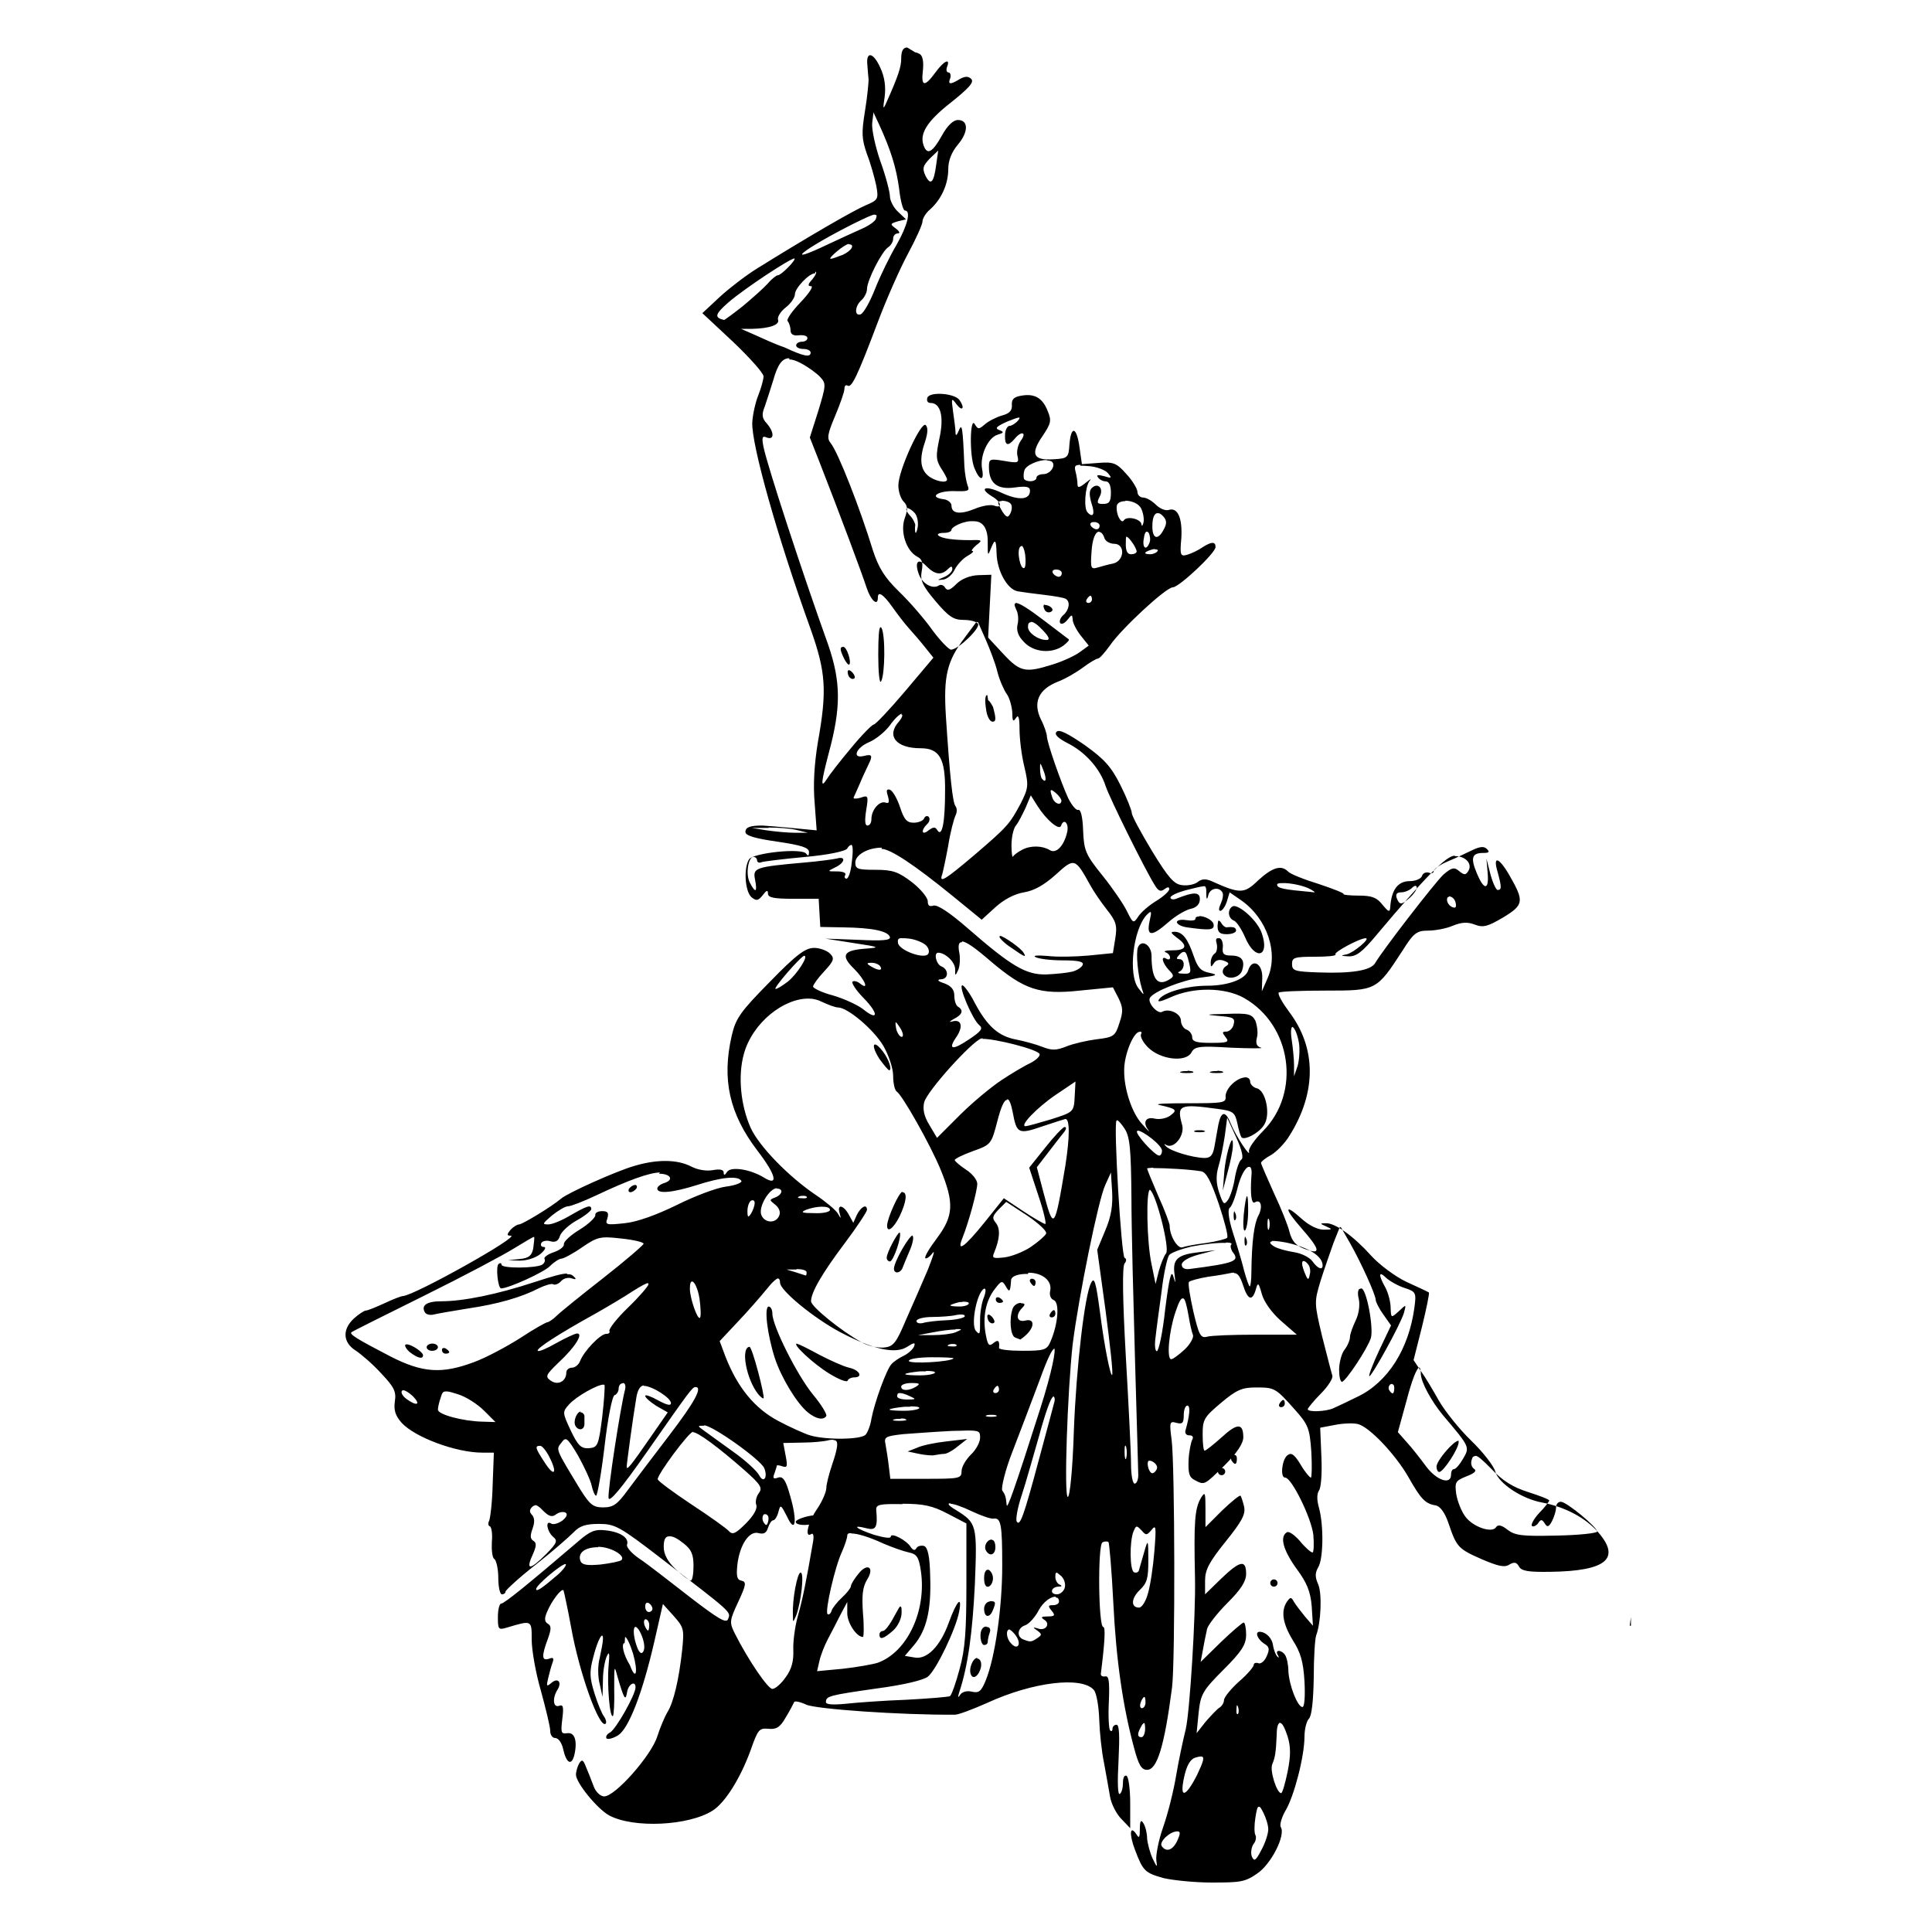 <?xml version="1.0" encoding="UTF-8" standalone="no"?>
<!-- Created with Inkscape (http://www.inkscape.org/) -->
<svg xmlns:dc="http://purl.org/dc/elements/1.1/" xmlns:cc="http://creativecommons.org/ns#" xmlns:rdf="http://www.w3.org/1999/02/22-rdf-syntax-ns#" xmlns:svg="http://www.w3.org/2000/svg" xmlns="http://www.w3.org/2000/svg" version="1.1" width="100%" height="100%" viewBox="0 0 48 48" id="svg25171">
<defs id="defs25173" />
<path d="m 22.54,1.18 c -0.10,-0.00 -0.15,0.08 -0.15,0.28 0,0.20 -0.07,0.42 -0.36,1.07 -0.09,0.21 -0.10,0.19 -0.05,-0.13 0.03,-0.24 -0.00,-0.49 -0.11,-0.72 -0.17,-0.38 -0.36,-0.42 -0.32,-0.06 0.01,0.12 0.02,0.28 0.03,0.36 0.00,0.07 -0.03,0.42 -0.09,0.78 -0.09,0.56 -0.08,0.69 0.05,1.07 0.09,0.23 0.19,0.59 0.23,0.78 0.06,0.33 0.05,0.36 -0.26,0.49 -0.29,0.12 -1.43,0.78 -2.70,1.57 -0.26,0.16 -0.68,0.48 -0.92,0.70 l -0.44,0.41 0.76,0.71 c 0.41,0.39 0.76,0.78 0.76,0.86 0,0.08 -0.06,0.29 -0.13,0.47 -0.07,0.17 -0.14,0.48 -0.15,0.68 -0.02,0.54 0.61,2.80 1.45,5.13 0.38,1.07 0.41,1.53 0.18,2.81 -0.09,0.55 -0.12,1.05 -0.08,1.51 l 0.05,0.68 -0.63,-0.06 c -0.34,-0.03 -0.67,-0.06 -0.72,-0.06 -0.30,0 -0.42,0.04 -0.42,0.16 0,0.09 0.23,0.16 0.79,0.24 0.61,0.09 0.79,0.15 0.79,0.26 -8.7e-4,0.09 -0.02,0.11 -0.07,0.04 -0.10,-0.15 -1.32,-0.02 -1.42,0.14 -0.14,0.22 -0.10,0.80 0.06,0.94 0.12,0.10 0.17,0.09 0.28,-0.05 0.09,-0.12 0.13,-0.14 0.13,-0.04 -1.1e-5,0.10 0.14,0.13 0.63,0.13 l 0.63,0 0.02,0.35 0.02,0.35 0.57,0.01 c 0.72,0.01 1.11,0.09 1.16,0.24 0.02,0.08 -0.17,0.10 -0.78,0.07 l -0.82,-0.03 0.70,0.11 c 0.66,0.10 0.67,0.11 0.28,0.14 -0.54,0.04 -0.61,0.17 -0.27,0.50 0.27,0.27 0.39,0.56 0.14,0.36 -0.06,-0.05 -0.15,-0.07 -0.18,-0.04 -0.03,0.03 0.09,0.22 0.28,0.41 0.38,0.39 0.36,0.58 -0.02,0.27 -0.13,-0.10 -0.47,-0.26 -0.75,-0.34 -0.27,-0.07 -0.49,-0.18 -0.49,-0.22 0,-0.04 0.12,-0.21 0.28,-0.38 0.24,-0.26 0.26,-0.32 0.14,-0.44 -0.07,-0.07 -0.25,-0.14 -0.39,-0.14 -0.21,-0.00 -0.42,0.14 -1.10,0.84 -0.74,0.75 -0.85,0.91 -0.95,1.34 -0.25,1.09 -0.06,1.94 0.64,2.86 0.47,0.61 0.53,0.90 0.15,0.66 -0.33,-0.20 -0.82,-0.28 -0.91,-0.13 -0.05,0.08 -0.08,0.09 -0.08,0.01 -9.25e-4,-0.07 -0.09,-0.09 -0.26,-0.06 -0.16,0.03 -0.38,-0.00 -0.55,-0.09 -0.35,-0.18 -0.86,-0.18 -1.42,-0.01 -0.45,0.13 -1.65,0.67 -1.81,0.81 -0.25,0.21 -0.95,0.63 -1.04,0.64 -0.05,9.24e-4 -0.15,0.06 -0.22,0.14 -0.09,0.11 -0.09,0.14 0.01,0.14 0.26,9.25e-4 -2.40,1.49 -2.68,1.50 -0.04,0.00 -0.25,0.08 -0.46,0.18 -0.20,0.09 -0.41,0.18 -0.46,0.18 -0.04,0.00 -0.18,0.09 -0.30,0.20 -0.29,0.27 -0.27,0.59 0.04,0.79 0.14,0.09 0.43,0.34 0.64,0.57 0.32,0.34 0.38,0.45 0.34,0.70 -0.03,0.21 0.01,0.35 0.17,0.53 0.33,0.36 1.35,0.74 2.00,0.74 l 0.29,9.25e-4 -0.03,0.80 c -0.01,0.44 -0.06,0.84 -0.09,0.90 -0.03,0.05 -0.02,0.12 0.02,0.13 0.04,0.01 0.07,0.19 0.05,0.39 -0.01,0.19 0.01,0.39 0.06,0.42 0.05,0.03 0.10,0.25 0.10,0.47 0,0.22 0.04,0.41 0.09,0.41 0.05,0 0.09,-0.03 0.09,-0.07 0,-0.03 0.33,-0.34 0.74,-0.66 0.41,-0.32 0.83,-0.69 0.95,-0.81 0.15,-0.16 0.30,-0.21 0.63,-0.21 0.40,0 0.51,0.06 1.55,0.86 1.77,1.36 1.73,1.32 1.66,1.50 -0.04,0.12 -0.22,0.02 -0.96,-0.55 -0.49,-0.38 -1.05,-0.82 -1.25,-0.95 -0.19,-0.13 -0.33,-0.29 -0.30,-0.35 0.05,-0.16 -0.16,-0.31 -0.53,-0.35 -0.26,-0.03 -0.38,0.01 -0.68,0.27 -1.24,1.06 -1.84,1.55 -1.92,1.55 -0.04,0 -0.08,0.15 -0.08,0.33 0,0.30 0.01,0.33 0.21,0.27 0.64,-0.19 0.63,-0.20 0.63,0.30 0,0.25 0.10,0.83 0.23,1.27 0.12,0.44 0.23,0.89 0.23,0.99 0,0.10 0.05,0.18 0.13,0.18 0.07,0 0.16,0.12 0.19,0.27 0.08,0.36 0.21,0.43 0.28,0.15 0.08,-0.35 0.01,-0.57 -0.18,-0.54 -0.15,0.02 -0.16,-0.01 -0.12,-0.35 0.04,-0.31 0.02,-0.37 -0.08,-0.33 -0.15,0.05 -0.17,-0.19 -0.04,-0.40 0.12,-0.19 0.01,-0.31 -0.15,-0.17 -0.12,0.10 -0.13,0.09 -0.08,-0.12 0.03,-0.13 0.08,-0.31 0.11,-0.39 0.04,-0.11 0.01,-0.13 -0.09,-0.09 -0.18,0.06 -0.19,-0.06 -0.03,-0.49 0.09,-0.25 0.09,-0.33 -0.00,-0.38 -0.08,-0.05 -0.09,-0.13 -0.02,-0.29 0.11,-0.27 0.36,-0.60 0.41,-0.54 0.01,0.02 0.10,0.43 0.19,0.92 0.20,1.13 0.71,2.55 0.86,2.39 0.02,-0.02 0.01,-0.10 -0.04,-0.17 -0.05,-0.06 -0.16,-0.32 -0.24,-0.58 -0.12,-0.39 -0.13,-0.53 -0.03,-0.90 0.11,-0.44 0.25,-0.68 0.24,-0.44 -2.9e-4,0.07 -0.04,0.27 -0.08,0.46 -0.05,0.18 -0.05,0.46 -0.00,0.65 l 0.07,0.32 0.01,-0.42 c 0.00,-0.23 0.05,-0.50 0.10,-0.60 0.06,-0.13 0.07,-0.06 0.04,0.25 -0.04,0.46 0.03,1.32 0.11,1.24 0.02,-0.02 0.04,-0.33 0.03,-0.68 -0.00,-0.57 -0.00,-0.60 0.08,-0.30 0.17,0.58 0.20,0.62 0.24,0.39 0.03,-0.20 0.21,-0.30 0.21,-0.12 0,0.18 -0.48,1.03 -0.63,1.12 -0.08,0.04 -0.12,0.11 -0.09,0.15 0.03,0.03 0.16,9.25e-4 0.29,-0.08 0.26,-0.17 0.60,-1.03 0.90,-2.34 l 0.21,-0.92 0.27,0.30 c 0.25,0.28 0.26,0.33 0.21,0.83 -0.08,0.75 -0.22,1.33 -0.37,1.56 -0.06,0.10 -0.18,0.38 -0.25,0.60 -0.14,0.46 -1.04,1.49 -1.32,1.49 -0.09,0 -0.21,-0.11 -0.26,-0.25 -0.05,-0.14 -0.14,-0.36 -0.19,-0.48 -0.07,-0.18 -0.10,-0.20 -0.17,-0.09 -0.04,0.07 -0.08,0.20 -0.08,0.28 -0.00,0.20 0.52,0.84 0.82,1.01 0.61,0.33 1.99,0.26 2.58,-0.12 0.31,-0.20 0.69,-0.81 0.94,-1.50 0.18,-0.51 0.21,-0.55 0.44,-0.53 0.19,0.02 0.29,-0.03 0.43,-0.28 0.10,-0.16 0.19,-0.34 0.21,-0.38 0.01,-0.04 0.15,-0.01 0.30,0.06 0.23,0.11 2.34,0.26 3.70,0.25 0.08,0 0.43,-0.13 0.79,-0.29 1.15,-0.53 2.37,-0.67 2.66,-0.32 0.06,0.07 0.12,0.40 0.13,0.72 0.01,0.32 0.06,0.81 0.12,1.09 0.05,0.28 0.12,0.66 0.15,0.84 0.03,0.18 0.16,0.43 0.28,0.55 l 0.22,0.23 0,-0.62 c 0,-0.34 -0.04,-0.65 -0.09,-0.68 -0.05,-0.03 -0.09,0.04 -0.09,0.17 0,0.12 -0.03,0.25 -0.08,0.28 -0.05,0.03 -0.06,-0.30 -0.03,-0.83 0.03,-0.63 0.02,-0.89 -0.05,-0.89 -0.05,0 -0.10,0.04 -0.10,0.10 0,0.06 -0.03,0.07 -0.06,0.04 -0.03,-0.03 -0.05,-0.36 -0.03,-0.72 0.02,-0.50 0.00,-0.64 -0.09,-0.62 -0.06,0.01 -0.11,-0.01 -0.11,-0.06 0.10,-0.80 0.12,-1.17 0.06,-1.17 -0.12,0 -0.14,-2.03 -0.02,-2.10 0.05,-0.03 0.12,-0.03 0.15,-0.01 0.02,0.02 0.08,0.70 0.12,1.50 0.07,1.44 0.24,2.60 0.52,3.63 0.11,0.41 0.18,0.53 0.32,0.53 0.25,0 0.43,-0.59 0.62,-2.05 0.08,-0.65 0.07,-5.50 -0.01,-6.14 -0.06,-0.45 -0.05,-0.48 0.12,-0.43 0.15,0.04 0.18,0.00 0.18,-0.19 0,-0.13 0.04,-0.24 0.09,-0.24 0.08,0 0.06,0.25 -0.05,0.63 -0.01,0.06 0.02,0.11 0.10,0.11 0.08,0 0.11,0.04 0.07,0.11 -0.03,0.06 -0.08,0.29 -0.09,0.51 -0.01,0.31 0.01,0.42 0.15,0.49 0.25,0.13 0.23,0.14 0.75,-0.37 0.30,-0.30 0.46,-0.54 0.46,-0.69 0,-0.36 -0.15,-0.36 -0.54,-0.00 -0.20,0.18 -0.39,0.33 -0.42,0.33 -0.03,0 -0.05,-0.18 -0.05,-0.40 0,-0.37 0.03,-0.43 0.46,-0.79 0.38,-0.32 0.52,-0.38 0.86,-0.38 0.47,0.00 0.49,0.01 0.97,0.55 0.33,0.37 0.37,0.46 0.41,1.05 0.02,0.35 0.01,0.64 -0.01,0.64 -0.03,0 -0.15,-0.14 -0.26,-0.33 -0.16,-0.26 -0.23,-0.30 -0.33,-0.22 -0.13,0.11 -0.18,0.55 -0.05,0.55 0.16,0 0.65,1.00 0.70,1.42 0.02,0.24 0.01,0.44 -0.02,0.44 -0.04,0 -0.18,-0.12 -0.31,-0.28 -0.13,-0.15 -0.28,-0.26 -0.33,-0.22 -0.18,0.11 -0.09,0.44 0.24,0.90 0.26,0.35 0.35,0.57 0.38,0.94 l 0.03,0.48 -0.19,-0.22 c -0.10,-0.12 -0.23,-0.29 -0.28,-0.37 -0.07,-0.13 -0.09,-0.13 -0.18,-0.00 -0.15,0.23 -0.10,0.54 0.15,0.95 0.19,0.30 0.26,0.52 0.29,1.02 0.02,0.38 -6.53e-4,0.64 -0.05,0.64 -0.12,0 -0.33,-0.53 -0.35,-0.89 -0.00,-0.16 -0.04,-0.34 -0.08,-0.40 -0.09,-0.14 -0.27,-0.14 -0.18,0.00 0.03,0.06 0.03,0.08 -0.01,0.04 -0.04,-0.03 -0.09,-0.16 -0.11,-0.27 -0.02,-0.19 -0.17,-0.34 -0.33,-0.35 -0.13,-0.00 -0.06,0.18 0.10,0.29 0.14,0.08 0.15,0.14 0.07,0.32 -0.05,0.12 -0.15,0.20 -0.21,0.17 -0.06,-0.02 -0.11,-0.00 -0.11,0.04 0,0.05 -0.16,0.24 -0.37,0.42 -0.20,0.18 -0.37,0.39 -0.37,0.46 0,0.06 -0.05,0.15 -0.12,0.19 -0.06,0.04 -0.21,0.20 -0.34,0.35 l -0.22,0.28 0.05,-0.51 c 0.05,-0.46 0.10,-0.55 0.62,-1.07 0.45,-0.45 0.56,-0.62 0.56,-0.87 0,-0.16 -0.03,-0.30 -0.06,-0.30 -0.03,0 -0.29,0.22 -0.57,0.49 l -0.50,0.49 0.06,-0.32 c 0.03,-0.18 0.08,-0.40 0.10,-0.50 0.02,-0.09 0.24,-0.38 0.50,-0.64 0.34,-0.34 0.47,-0.54 0.47,-0.73 0,-0.36 -0.15,-0.33 -0.62,0.12 l -0.40,0.39 0,-0.34 c 0,-0.27 0.10,-0.46 0.51,-0.97 0.41,-0.51 0.50,-0.68 0.46,-0.87 -0.03,-0.12 -0.07,-0.25 -0.09,-0.27 -0.02,-0.02 -0.22,0.14 -0.46,0.37 l -0.41,0.41 -0.00,-0.46 c -0.00,-0.40 -0.01,-0.43 -0.11,-0.27 -0.16,0.27 -0.18,0.60 -0.15,2.01 0.02,0.91 -0.13,3.32 -0.23,3.74 -0.07,0.28 -0.18,0.80 -0.24,1.16 -0.06,0.36 -0.20,0.93 -0.32,1.27 -0.12,0.34 -0.19,0.72 -0.17,0.84 0.03,0.18 0.01,0.16 -0.09,-0.05 -0.07,-0.15 -0.13,-0.38 -0.14,-0.51 -0.00,-0.12 -0.04,-0.29 -0.09,-0.37 -0.06,-0.10 -0.09,-0.07 -0.09,0.14 -0.00,0.21 -0.02,0.24 -0.08,0.14 -0.17,-0.26 -0.19,-0.01 -0.04,0.38 0.20,0.53 0.25,0.57 0.71,0.70 l 1.87e-4,0 c 0.21,0.05 0.75,0.11 1.19,0.11 0.70,0.00 0.83,-0.01 1.13,-0.22 0.35,-0.23 0.72,-0.96 0.59,-1.16 -0.03,-0.05 0.02,-0.24 0.12,-0.41 0.21,-0.35 0.47,-1.34 0.47,-1.84 7.62e-4,-0.18 0.05,-0.38 0.11,-0.44 0.07,-0.07 0.11,-0.44 0.12,-1.02 0.00,-0.50 0.03,-0.97 0.06,-1.05 0.12,-0.31 0.15,-1.04 0.05,-1.27 -0.08,-0.18 -0.08,-0.28 0.00,-0.42 0.13,-0.21 0.14,-1.04 0.02,-1.48 -0.06,-0.21 -0.05,-0.35 0.00,-0.43 0.05,-0.06 0.08,-0.42 0.06,-0.84 l -0.03,-0.72 0.37,-0.07 c 0.20,-0.04 0.46,-0.05 0.57,-0.02 0.28,0.07 0.93,0.75 1.26,1.33 0.30,0.53 0.41,0.65 0.67,0.69 0.11,0.02 0.23,0.18 0.32,0.45 0.20,0.59 0.24,0.63 0.83,0.89 0.40,0.17 0.56,0.21 0.68,0.13 0.12,-0.07 0.18,-0.06 0.24,0.05 0.06,0.11 0.23,0.14 0.79,0.13 1.38,-0.02 1.75,-0.33 1.17,-0.99 -0.31,-0.35 -0.81,-0.62 -1.38,-0.73 -0.51,-0.09 -1.09,-0.48 -1.17,-0.77 -0.03,-0.13 -0.30,-0.48 -0.60,-0.77 -0.29,-0.28 -0.65,-0.73 -0.80,-0.99 -0.14,-0.25 -0.34,-0.59 -0.45,-0.74 l -0.18,-0.27 0.21,-0.83 c 0.11,-0.45 0.19,-0.84 0.17,-0.85 -0.01,-0.01 -0.26,-0.13 -0.55,-0.26 -0.28,-0.13 -0.68,-0.43 -0.88,-0.65 -0.44,-0.49 -0.90,-0.82 -1.13,-0.81 -0.15,0.00 -0.15,0.01 0.01,0.08 0.16,0.07 0.16,0.08 -0.06,0.08 -0.15,0.00 -0.36,-0.10 -0.55,-0.27 -0.44,-0.40 -0.44,-0.26 0.00,0.24 0.43,0.49 0.48,0.64 0.17,0.54 -0.30,-0.09 -0.41,-0.20 -0.48,-0.48 -0.03,-0.13 -0.20,-0.56 -0.38,-0.94 -0.17,-0.38 -0.32,-0.72 -0.32,-0.75 0,-0.03 0.11,-0.12 0.24,-0.19 0.13,-0.07 0.35,-0.29 0.47,-0.49 0.67,-1.07 0.67,-2.17 -0.01,-3.07 -0.17,-0.23 -0.29,-0.44 -0.26,-0.48 0.03,-0.03 0.55,-0.05 1.17,-0.05 1.26,0 1.26,0.00 1.91,-1.00 0.27,-0.43 0.35,-0.49 0.63,-0.49 0.17,0 0.45,-0.05 0.61,-0.12 0.22,-0.09 0.37,-0.10 0.55,-0.03 0.21,0.08 0.32,0.05 0.71,-0.18 0.51,-0.31 0.52,-0.40 0.16,-1.03 -0.27,-0.47 -0.43,-0.52 -0.30,-0.09 0.10,0.37 0.10,0.44 0.00,0.44 -0.04,0 -0.12,-0.17 -0.18,-0.39 l -0.10,-0.39 0.03,0.35 c 0.04,0.44 -0.09,0.45 -0.27,0.01 -0.16,-0.38 -0.12,-0.50 0.16,-0.50 0.14,0 0.17,-0.02 0.09,-0.10 -0.07,-0.07 -0.17,-0.06 -0.36,0.03 -0.14,0.07 -0.42,0.20 -0.61,0.28 -0.19,0.08 -0.35,0.19 -0.35,0.24 0,0.05 -0.05,0.07 -0.12,0.04 -0.07,-0.02 -0.15,0.01 -0.17,0.08 -0.02,0.07 -0.16,0.13 -0.30,0.13 -0.30,0 -0.46,0.21 -0.49,0.65 -0.01,0.13 -0.04,0.12 -0.19,-0.06 -0.14,-0.18 -0.26,-0.23 -0.59,-0.23 -0.23,-0.00 -0.40,-0.02 -0.38,-0.04 0.02,-0.02 -0.26,-0.13 -0.62,-0.25 -0.36,-0.11 -0.71,-0.25 -0.76,-0.31 -0.17,-0.17 -0.39,-0.10 -0.74,0.22 -0.35,0.34 -0.45,0.34 -1.16,0.02 -0.14,-0.06 -0.24,-0.06 -0.34,0.02 -0.07,0.06 -0.25,0.10 -0.39,0.08 -0.20,-0.02 -0.34,-0.18 -0.75,-0.85 -0.27,-0.45 -0.50,-0.87 -0.50,-0.94 0,-0.06 -0.12,-0.37 -0.28,-0.69 -0.23,-0.46 -0.40,-0.65 -0.89,-1.00 -0.42,-0.29 -0.64,-0.40 -0.70,-0.33 -0.06,0.06 0.02,0.15 0.27,0.28 0.44,0.22 0.81,0.63 0.95,1.07 0.10,0.30 0.97,2.06 1.22,2.46 0.09,0.15 0.15,0.17 0.24,0.10 0.08,-0.06 0.12,-0.06 0.12,-0.00 0,0.05 -0.14,0.18 -0.32,0.29 -0.18,0.11 -0.38,0.28 -0.45,0.39 -0.12,0.18 -0.13,0.17 -0.28,-0.13 -0.08,-0.17 -0.36,-0.58 -0.61,-0.89 -0.42,-0.52 -0.46,-0.62 -0.48,-1.12 -0.01,-0.33 -0.06,-0.53 -0.12,-0.51 -0.05,0.02 -0.16,-0.11 -0.25,-0.29 -0.18,-0.39 -0.53,-1.39 -0.53,-1.54 0,-0.05 -0.06,-0.25 -0.15,-0.42 -0.20,-0.42 -0.06,-0.74 0.41,-0.93 0.19,-0.07 0.48,-0.24 0.64,-0.36 0.16,-0.12 0.33,-0.22 0.37,-0.22 0.04,0 0.17,-0.15 0.30,-0.33 0.28,-0.41 1.39,-1.44 1.56,-1.44 0.15,0 1.06,-0.85 1.06,-1.00 0,-0.14 -0.10,-0.14 -0.33,0.01 -0.10,0.07 -0.27,0.15 -0.37,0.18 -0.17,0.05 -0.19,0.02 -0.15,-0.41 0.03,-0.50 -0.09,-0.78 -0.32,-0.70 -0.07,0.02 -0.21,-0.03 -0.31,-0.13 -0.10,-0.10 -0.24,-0.18 -0.32,-0.18 -0.07,0 -0.14,-0.06 -0.14,-0.14 0,-0.07 -0.12,-0.28 -0.28,-0.45 -0.24,-0.27 -0.32,-0.30 -0.69,-0.27 l -0.41,0.03 -0.06,-0.42 c -0.07,-0.51 -0.21,-0.55 -0.25,-0.07 -0.02,0.33 -0.04,0.35 -0.41,0.37 -0.49,0.03 -0.57,-0.13 -0.25,-0.59 0.20,-0.30 0.22,-0.37 0.12,-0.61 -0.13,-0.33 -0.33,-0.44 -0.66,-0.38 -0.18,0.03 -0.24,0.09 -0.23,0.23 0.01,0.13 -0.05,0.21 -0.24,0.26 -0.14,0.04 -0.34,0.14 -0.43,0.22 -0.15,0.13 -0.17,0.13 -0.25,0.00 -0.12,-0.22 -0.14,0.78 -0.01,1.09 0.13,0.32 0.25,0.33 0.19,0.02 -0.06,-0.32 0.14,-0.77 0.38,-0.85 0.17,-0.05 0.17,-0.07 0.04,-0.12 -0.11,-0.04 -0.06,-0.09 0.21,-0.21 0.30,-0.12 0.35,-0.13 0.26,-0.02 -0.06,0.07 -0.16,0.13 -0.21,0.13 -0.05,3.7e-5 -0.11,0.10 -0.11,0.23 -0.01,0.26 0.07,0.29 0.24,0.09 0.17,-0.21 0.31,-0.16 0.15,0.05 -0.07,0.10 -0.11,0.27 -0.08,0.38 0.04,0.17 0.02,0.18 -0.33,0.12 -0.36,-0.06 -0.38,-0.05 -0.38,0.15 0,0.40 0.20,0.57 0.64,0.51 0.29,-0.04 0.38,-0.02 0.38,0.08 0,0.23 -0.28,0.25 -0.71,0.05 -0.40,-0.19 -0.58,-0.12 -0.22,0.10 0.22,0.13 0.25,0.30 0.04,0.22 -0.08,-0.03 -0.29,0.00 -0.48,0.08 -0.37,0.15 -0.58,0.12 -0.58,-0.08 0,-0.07 -0.09,-0.15 -0.21,-0.16 -0.36,-0.05 -0.13,-0.21 0.28,-0.20 0.34,0.01 0.39,-0.00 0.33,-0.14 -0.03,-0.08 -0.07,-0.30 -0.08,-0.48 -0.04,-0.99 -0.06,-1.08 -0.14,-0.88 -0.05,0.12 -0.08,0.14 -0.08,0.04 -0.00,-0.07 -0.03,-0.30 -0.06,-0.51 -0.05,-0.35 -0.04,-0.36 0.09,-0.18 0.14,0.18 0.21,0.09 0.07,-0.11 -0.11,-0.17 -0.74,-0.22 -0.80,-0.06 -0.02,0.07 0.00,0.13 0.08,0.13 0.25,0 0.34,0.34 0.22,0.88 -0.09,0.43 -0.09,0.53 0.04,0.74 0.08,0.12 0.15,0.25 0.15,0.28 0,0.11 -0.32,0.04 -0.48,-0.10 -0.19,-0.17 -0.21,-0.43 -0.06,-0.86 0.06,-0.19 0.07,-0.33 0.01,-0.39 -0.11,-0.11 -0.68,1.12 -0.68,1.50 0,0.15 0.06,0.33 0.13,0.40 0.10,0.10 0.11,0.19 0.03,0.41 -0.12,0.33 0.03,0.81 0.31,0.96 0.12,0.06 0.15,0.15 0.11,0.36 -0.04,0.22 0.01,0.35 0.34,0.74 0.33,0.39 0.45,0.47 0.70,0.47 0.16,0 0.33,0.04 0.36,0.10 0.06,0.10 -0.48,0.63 -0.67,0.64 -0.05,0.00 -0.26,-0.21 -0.46,-0.48 -0.19,-0.27 -0.56,-0.70 -0.83,-0.96 -0.37,-0.36 -0.51,-0.60 -0.65,-1.02 -0.32,-1.05 -0.87,-2.45 -1.05,-2.67 -0.10,-0.12 -0.08,-0.23 0.11,-0.68 0.12,-0.29 0.23,-0.59 0.23,-0.67 0,-0.07 0.03,-0.11 0.08,-0.08 0.10,0.06 0.24,-0.23 0.75,-1.58 0.21,-0.56 0.55,-1.33 0.75,-1.70 0.20,-0.37 0.36,-0.73 0.36,-0.80 0,-0.07 0.08,-0.21 0.19,-0.30 0.28,-0.25 0.45,-0.63 0.45,-1.00 0,-0.21 0.08,-0.42 0.24,-0.61 0.27,-0.32 0.26,-0.61 -0.00,-0.61 -0.11,0 -0.26,0.13 -0.40,0.39 -0.23,0.41 -0.36,0.49 -0.45,0.25 -0.11,-0.29 0.07,-0.60 0.67,-1.07 0.45,-0.36 0.59,-0.51 0.51,-0.59 -0.07,-0.07 -0.15,-0.07 -0.28,0.00 -0.24,0.15 -0.31,0.14 -0.24,-0.02 0.02,-0.07 0.00,-0.14 -0.04,-0.14 -0.05,0 -0.07,-0.06 -0.04,-0.14 0.09,-0.23 -0.08,-0.15 -0.29,0.14 -0.27,0.37 -0.36,0.35 -0.31,-0.05 0.02,-0.21 -0.00,-0.36 -0.08,-0.41 -0.04,-0.02 -0.08,-0.04 -0.11,-0.04 l -1.87e-4,-1.87e-4 z m -0.85,1.59 0.15,0.32 c 0.29,0.63 0.43,1.08 0.50,1.61 0.03,0.29 0.10,0.53 0.14,0.53 0.16,0 0.07,0.37 -0.21,0.86 -0.16,0.27 -0.40,0.76 -0.53,1.09 -0.13,0.33 -0.29,0.61 -0.36,0.63 -0.16,0.05 -0.14,-0.21 0.02,-0.35 0.07,-0.06 0.14,-0.19 0.14,-0.28 0,-0.21 0.37,-0.94 0.53,-1.04 0.06,-0.04 0.12,-0.13 0.12,-0.21 0,-0.07 0.05,-0.13 0.11,-0.13 0.07,-0.00 0.05,-0.05 -0.04,-0.12 -0.15,-0.11 -0.15,-0.12 0.04,-0.18 l 0.21,-0.05 -0.20,-0.19 c -0.11,-0.10 -0.20,-0.28 -0.20,-0.38 0,-0.10 -0.10,-0.50 -0.24,-0.88 -0.13,-0.38 -0.22,-0.81 -0.20,-0.95 l 0.03,-0.25 z m 1.62,0.97 -0.05,0.35 c -0.06,0.46 -0.14,0.53 -0.27,0.27 -0.08,-0.18 -0.06,-0.24 0.11,-0.42 l 0.21,-0.20 z m -3.83,0.90 0,0.13 c 0.00,-0.02 0.00,-0.04 0.00,-0.06 0,-0.02 -0.00,-0.04 -0.00,-0.06 z m 2.26,0.70 c 0.00,-0.00 0.01,-9.83e-4 0.02,5.44e-4 0.03,0.00 0.02,0.04 0.00,0.10 -0.02,0.06 -0.18,0.17 -0.34,0.24 -0.16,0.07 -0.55,0.25 -0.85,0.39 -1.17,0.56 -0.62,0.12 0.65,-0.52 0.29,-0.14 0.45,-0.22 0.52,-0.22 z m -0.65,0.73 c 0.16,0 0.07,0.16 -0.15,0.26 -0.13,0.05 -0.26,0.10 -0.30,0.10 -0.09,-0.00 0.35,-0.37 0.45,-0.37 z M 19.74,6.42 c 0.00,7.45e-5 0.00,0.00 0.00,0.00 0.04,0.04 -0.33,0.42 -0.42,0.42 -0.03,0 -0.15,0.09 -0.25,0.21 -0.10,0.11 -0.38,0.36 -0.62,0.56 -0.24,0.19 -0.45,0.34 -0.46,0.34 -0.25,-0.06 -0.23,-0.14 0.11,-0.44 0.41,-0.35 1.53,-1.09 1.64,-1.09 z m 0.52,0.33 c 0.04,0 0.01,0.08 -0.07,0.18 -0.12,0.13 -0.13,0.18 -0.04,0.18 0.07,0 -0.05,0.18 -0.26,0.40 -0.21,0.22 -0.36,0.43 -0.32,0.47 0.03,0.03 0.07,0.14 0.07,0.22 8.16e-4,0.10 0.06,0.15 0.21,0.13 0.11,-0.01 0.21,0.01 0.21,0.07 0,0.05 -0.06,0.09 -0.14,0.09 -0.07,0 -0.14,0.04 -0.14,0.09 0,0.05 0.08,0.09 0.18,0.09 0.10,0 0.18,0.04 0.18,0.09 0,0.13 -0.18,0.09 -0.65,-0.13 C 19.25,8.55 18.91,8.39 18.73,8.31 l -0.32,-0.14 0.28,-0.00 c 0.43,-0.01 0.69,-0.10 0.64,-0.23 -0.02,-0.06 0.06,-0.20 0.19,-0.30 0.13,-0.10 0.23,-0.25 0.23,-0.33 0,-0.15 0.35,-0.52 0.50,-0.52 z m -0.65,2.18 c 0.08,0.00 0.17,0.03 0.30,0.10 0.17,0.09 0.39,0.25 0.47,0.34 0.15,0.16 0.14,0.21 -0.05,0.84 l -0.21,0.66 0.24,0.61 c 0.52,1.33 1.06,2.78 1.17,3.12 0.10,0.31 0.28,0.48 0.28,0.25 0,-0.18 0.14,-0.08 0.36,0.23 0.12,0.17 0.31,0.42 0.42,0.54 0.11,0.12 0.29,0.33 0.40,0.47 l 0.20,0.25 -0.70,0.83 c -0.38,0.45 -0.74,0.83 -0.78,0.83 -0.04,0 -0.30,0.26 -0.57,0.59 -0.27,0.32 -0.54,0.67 -0.60,0.77 -0.16,0.25 -0.14,0.08 0.05,-0.65 0.31,-1.14 0.30,-1.77 -0.01,-2.68 -0.65,-1.81 -1.50,-4.41 -1.61,-4.92 -0.05,-0.25 -0.03,-0.29 0.08,-0.24 0.19,0.07 0.19,-0.13 -0.00,-0.35 -0.12,-0.13 -0.13,-0.22 -0.05,-0.42 0.05,-0.14 0.14,-0.43 0.21,-0.65 0.11,-0.39 0.22,-0.55 0.40,-0.55 z m 6.40,2.51 c 0.04,0.00 0.08,0.01 0.11,0.02 0.13,0.08 -0.01,0.32 -0.20,0.32 -0.09,0 -0.17,0.04 -0.17,0.09 0,0.09 -0.21,0.12 -0.30,0.04 -0.02,-0.02 -0.03,-0.12 -0.00,-0.22 0.03,-0.13 0.36,-0.27 0.56,-0.26 z m 0.83,0.13 c 0.05,9.25e-4 0.11,0.00 0.20,0.01 0.20,0.01 0.43,0.10 0.49,0.18 0.10,0.12 0.09,0.13 -0.10,0.07 -0.15,-0.04 -0.20,-0.03 -0.15,0.03 0.03,0.05 0.12,0.10 0.19,0.10 0.08,0 0.13,0.09 0.13,0.28 0,0.22 -0.04,0.28 -0.19,0.28 -0.15,0 -0.17,-0.02 -0.09,-0.18 0.11,-0.20 -0.04,-0.37 -0.20,-0.21 -0.06,0.06 -0.06,0.18 0.00,0.38 0.09,0.26 0.04,0.37 -0.10,0.22 -0.10,-0.10 -0.06,-0.64 0.05,-0.78 0.06,-0.07 0.02,-0.05 -0.09,0.04 -0.16,0.13 -0.21,0.14 -0.21,0.04 -7.61e-4,-0.07 -0.02,-0.21 -0.05,-0.32 -0.03,-0.12 -0.02,-0.16 0.12,-0.16 z m 1.12,0.87 c 0.15,-9.25e-4 0.33,0.07 0.39,0.19 0.05,0.10 0.08,0.26 0.06,0.35 -0.02,0.08 -0.04,0.11 -0.05,0.05 -0.01,-0.14 -0.37,-0.22 -0.44,-0.10 -0.03,0.05 -0.09,0.01 -0.14,-0.11 -0.04,-0.11 -0.05,-0.24 -0.02,-0.29 0.03,-0.05 0.11,-0.08 0.20,-0.08 z m -3.07,0.00 c 0.08,-0.00 0.20,0.03 0.23,0.09 0.03,0.05 0.02,0.15 -0.02,0.23 -0.06,0.11 -0.09,0.10 -0.19,-0.04 -0.06,-0.10 -0.11,-0.20 -0.11,-0.23 0,-0.03 0.03,-0.04 0.08,-0.04 z m -2.36,0.18 c 0.05,0 0.14,0.06 0.20,0.13 l -1.87e-4,0 c 0.06,0.07 0.09,0.23 0.07,0.35 -0.02,0.11 -0.05,0.17 -0.06,0.12 -0.01,-0.05 -0.01,-0.13 -0.00,-0.17 0.00,-0.04 -0.05,-0.16 -0.14,-0.25 -0.08,-0.09 -0.11,-0.17 -0.06,-0.17 z m 6.25,0.13 c 0.03,0.00 0.08,0.03 0.13,0.09 0.08,0.09 0.08,0.18 0.00,0.32 -0.14,0.27 -0.28,0.23 -0.28,-0.08 0,-0.22 0.05,-0.34 0.14,-0.33 z m -4.58,0.20 0,0 c 0.23,0.00 0.35,0.19 0.34,0.55 -0.00,0.30 0.00,0.32 0.07,0.15 0.11,-0.28 0.14,-0.26 0.15,0.10 0.01,0.42 0.26,0.89 0.52,0.94 0.11,0.02 0.41,0.06 0.67,0.09 0.25,0.03 0.49,0.07 0.53,0.10 0.12,0.07 0.08,0.28 -0.06,0.40 -0.07,0.06 -0.11,0.15 -0.08,0.20 0.03,0.04 0.11,0.01 0.18,-0.08 0.11,-0.14 0.12,-0.14 0.13,-0.01 0.00,0.08 0.09,0.26 0.20,0.40 l 0.20,0.25 -0.22,0.16 c -0.12,0.09 -0.42,0.23 -0.68,0.31 -0.67,0.21 -0.80,0.19 -1.22,-0.26 l -0.38,-0.41 0.04,-0.78 0.04,-0.78 -0.33,0.01 c -0.20,0.01 -0.41,0.09 -0.54,0.22 -0.15,0.15 -0.22,0.18 -0.28,0.09 -0.03,-0.06 -0.11,-0.09 -0.16,-0.05 -0.15,0.09 -0.40,-0.04 -0.49,-0.28 -0.12,-0.32 -0.01,-0.42 0.19,-0.20 0.21,0.21 0.37,0.23 0.53,0.07 0.08,-0.08 0.11,-0.08 0.11,0.00 0,0.06 -0.09,0.15 -0.21,0.20 -0.17,0.07 -0.18,0.08 -0.02,0.06 0.10,-0.01 0.23,-0.12 0.29,-0.25 0.06,-0.12 0.21,-0.28 0.32,-0.34 0.11,-0.06 0.17,-0.12 0.12,-0.12 -0.04,-0.00 -0.00,-0.06 0.09,-0.14 0.17,-0.13 0.16,-0.14 -0.14,-0.13 -0.42,0.00 -0.72,-0.04 -0.80,-0.12 -0.03,-0.03 0.02,-0.06 0.13,-0.06 0.11,0 0.20,-0.03 0.20,-0.08 0,-0.04 0.12,-0.12 0.27,-0.17 0.07,-0.02 0.14,-0.04 0.20,-0.04 0.01,-0.00 0.03,-0.00 0.04,-9.26e-4 z m 2.98,0.02 c 0.08,0 0.14,0.04 0.14,0.09 0,0.05 -0.03,0.09 -0.08,0.09 -0.04,0 -0.11,-0.04 -0.14,-0.09 -0.03,-0.05 0.00,-0.09 0.08,-0.09 z m 1.31,0.24 c 0.01,-0.00 0.03,0.00 0.05,0.03 0.03,0.06 0.05,0.17 0.02,0.24 -0.08,0.22 -0.19,0.13 -0.14,-0.11 0.01,-0.10 0.04,-0.15 0.06,-0.16 z m -1.17,0.01 c 0.04,0.00 0.09,0.05 0.12,0.15 0.02,0.07 0.13,0.14 0.24,0.14 0.28,0 0.26,0.42 -0.02,0.49 -0.11,0.02 -0.29,0.07 -0.39,0.10 -0.17,0.05 -0.18,0.02 -0.15,-0.41 0.02,-0.29 0.09,-0.47 0.18,-0.48 0.00,-0.00 0.01,-0.00 0.01,-0.00 z m 0.68,0.12 c 0.01,-0.00 0.05,0.03 0.11,0.11 0.07,0.09 0.13,0.21 0.13,0.25 0,0.04 -0.06,0.07 -0.14,0.07 -0.09,0 -0.13,-0.08 -0.13,-0.25 0.00,-0.12 0.00,-0.18 0.02,-0.19 z m -2.62,0.22 c 0.03,0.00 0.07,0.08 0.09,0.22 0.02,0.16 0.01,0.31 -0.02,0.33 -0.10,0.06 -0.20,-0.44 -0.10,-0.53 0.01,-0.01 0.02,-0.01 0.03,-0.01 z m 3.32,0.09 c 0.05,-0.00 0.08,0.01 0.06,0.04 -0.02,0.04 -0.11,0.08 -0.18,0.08 -0.19,0 -0.16,-0.06 0.05,-0.12 0.02,-0.00 0.04,-0.01 0.06,-0.01 z m -2.46,0.50 c 0.08,0 0.14,0.04 0.14,0.09 0,0.05 -0.03,0.09 -0.08,0.09 -0.04,0 -0.11,-0.04 -0.14,-0.09 -0.03,-0.05 0.00,-0.09 0.08,-0.09 z m 0.85,0.65 c 0.02,0 0.04,0.04 0.04,0.09 0,0.05 -0.04,0.09 -0.09,0.09 -0.05,0 -0.07,-0.04 -0.04,-0.09 0.03,-0.05 0.07,-0.09 0.09,-0.09 z m -1.85,0.19 c -0.05,0.00 -0.04,0.05 0.01,0.16 0.05,0.09 0.06,0.26 0.03,0.37 -0.03,0.14 0.01,0.28 0.16,0.43 0.24,0.26 0.69,0.30 0.98,0.09 0.09,-0.07 0.16,-0.14 0.13,-0.16 -0.02,-0.01 -0.30,-0.23 -0.62,-0.47 -0.38,-0.29 -0.62,-0.44 -0.70,-0.43 z m 0.72,0.03 c -0.04,0.00 -0.05,0.05 -0.00,0.14 0.03,0.05 0.10,0.07 0.15,0.04 0.06,-0.03 0.05,-0.08 -0.02,-0.13 -0.05,-0.03 -0.10,-0.04 -0.13,-0.04 z m -0.34,0.43 c 0.06,0.00 0.16,0.07 0.30,0.22 0.15,0.16 0.17,0.23 0.08,0.23 -0.21,-0.00 -0.46,-0.18 -0.46,-0.32 0,-0.08 0.02,-0.12 0.07,-0.12 z m -1.32,0.01 0.19,0.43 c 0.10,0.23 0.24,0.59 0.29,0.80 0.05,0.20 0.16,0.45 0.23,0.55 0.07,0.09 0.13,0.31 0.14,0.46 0.00,0.21 0.02,0.25 0.09,0.14 0.06,-0.10 0.09,-0.02 0.09,0.28 0.00,0.23 0.05,0.65 0.12,0.93 0.11,0.47 0.10,0.53 -0.09,0.91 -0.28,0.52 -0.32,0.57 -1.16,1.29 -0.72,0.61 -0.88,0.71 -0.79,0.47 0.02,-0.07 0.09,-0.39 0.15,-0.72 0.05,-0.32 0.14,-0.66 0.18,-0.74 0.04,-0.08 0.04,-0.18 0.00,-0.23 -0.07,-0.08 -0.14,-0.71 -0.24,-2.24 -0.06,-0.98 0.02,-1.36 0.47,-1.95 l 0.29,-0.39 z m -2.43,0.13 c -0.03,0.01 -0.05,0.23 -0.05,0.67 0,0.43 0.03,0.74 0.07,0.67 0.10,-0.17 0.11,-1.16 0.01,-1.33 -0.01,-0.01 -0.02,-0.02 -0.03,-0.02 z m -0.91,0.48 c -0.10,0 -0.10,0.06 0.01,0.29 0.05,0.10 0.11,0.17 0.13,0.15 0.06,-0.06 -0.06,-0.44 -0.15,-0.44 z m 0.13,0.58 c -0.01,-0.00 -0.03,0.01 -0.03,0.04 0,0.05 0.02,0.12 0.06,0.15 0.03,0.03 0.08,0.04 0.11,0.01 0.02,-0.02 -0.00,-0.09 -0.06,-0.15 -0.03,-0.03 -0.06,-0.05 -0.08,-0.05 z m 3.44,0.62 c -0.05,-0.01 -0.07,0.11 -0.03,0.36 0.02,0.16 0.09,0.30 0.16,0.30 0.09,0 0.09,-0.08 0.01,-0.37 C 24.64,17.51 24.59,17.41 24.55,17.40 z m -2.14,0.48 c 0.05,0 0.03,0.07 -0.05,0.17 -0.33,0.36 -0.08,0.67 0.53,0.67 0.47,0 0.62,0.25 0.61,1.07 -0.00,0.75 -0.07,1.15 -0.19,0.97 -0.05,-0.09 -0.10,-0.09 -0.22,0.00 -0.17,0.14 -0.20,0.00 -0.03,-0.16 0.06,-0.06 0.07,-0.14 0.03,-0.18 -0.04,-0.03 -0.09,-0.01 -0.11,0.04 -0.02,0.06 -0.14,0.11 -0.26,0.11 -0.17,0 -0.24,-0.08 -0.34,-0.39 -0.07,-0.21 -0.18,-0.40 -0.25,-0.43 -0.08,-0.02 -0.10,0.01 -0.05,0.16 0.04,0.15 0.03,0.19 -0.06,0.16 -0.15,-0.05 -0.35,0.18 -0.35,0.41 -0.00,0.09 -0.04,0.16 -0.10,0.16 -0.06,0 -0.07,-0.12 -0.03,-0.38 0.06,-0.36 0.05,-0.38 -0.14,-0.31 -0.11,0.03 -0.19,0.03 -0.17,-0.01 0.02,-0.04 0.09,-0.20 0.16,-0.36 0.06,-0.15 0.16,-0.35 0.20,-0.44 0.12,-0.24 0.10,-0.28 -0.10,-0.23 -0.31,0.08 -0.21,-0.20 0.12,-0.34 0.17,-0.07 0.40,-0.26 0.52,-0.42 0.11,-0.16 0.25,-0.29 0.30,-0.29 z m 3.46,1.23 c 0.01,0.00 0.03,0.05 0.07,0.15 0.09,0.22 0.07,0.34 -0.03,0.22 -0.03,-0.03 -0.05,-0.15 -0.05,-0.25 0.00,-0.08 0.00,-0.13 0.01,-0.12 z m 0.27,0.65 c 0.02,0.00 0.05,0.02 0.11,0.07 0.07,0.06 0.14,0.15 0.14,0.19 0,0.13 -0.16,0.09 -0.22,-0.06 -0.05,-0.14 -0.06,-0.20 -0.03,-0.20 z m -0.51,0.13 0.17,0.27 c 0.21,0.33 0.53,0.61 0.58,0.49 0.07,-0.21 0.21,-0.06 0.15,0.17 -0.08,0.33 -0.27,0.53 -0.43,0.43 -0.18,-0.11 -0.47,-0.12 -0.68,-0.01 -0.10,0.05 -0.21,0.13 -0.23,0.17 -0.02,0.04 -0.04,-0.08 -0.04,-0.28 0.00,-0.20 0.05,-0.42 0.11,-0.49 0.06,-0.07 0.16,-0.27 0.24,-0.44 l 0.13,-0.31 z m -6.52,0.80 0,0 c 0.23,-0.00 0.54,0.02 0.70,0.06 l 0.28,0.07 -0.32,-0.00 c -0.18,-0.00 -0.49,-0.03 -0.70,-0.06 l -0.37,-0.06 0.42,-0.00 z m 2.06,0.43 c 0.04,0.00 0.05,0.15 0.01,0.45 -0.02,0.21 -0.08,0.39 -0.13,0.39 -0.04,0 -0.06,-0.04 -0.03,-0.09 0.03,-0.05 -0.05,-0.09 -0.20,-0.09 -0.25,-0.00 -0.25,-0.00 -0.05,-0.10 0.24,-0.11 0.28,-0.29 0.04,-0.22 -0.09,0.02 -0.45,0.07 -0.81,0.10 -1.23,0.11 -1.28,0.13 -1.22,0.43 0.06,0.31 0.01,0.34 -0.13,0.07 -0.11,-0.21 -0.04,-0.64 0.09,-0.64 0.05,0 0.09,0.04 0.09,0.09 0,0.04 0.05,0.07 0.11,0.04 0.06,-0.02 0.55,-0.08 1.09,-0.13 0.56,-0.05 1.00,-0.14 1.04,-0.21 0.03,-0.05 0.06,-0.08 0.08,-0.08 z m 0.75,0.10 c 0.22,0 0.81,0.39 1.78,1.18 l 0.71,0.58 0.34,-0.31 c 0.21,-0.19 0.47,-0.33 0.71,-0.37 0.25,-0.04 0.50,-0.18 0.79,-0.44 0.46,-0.42 0.48,-0.42 0.85,0.25 0.08,0.15 0.27,0.43 0.42,0.62 0.23,0.29 0.26,0.39 0.21,0.71 l -0.06,0.37 -0.60,0.06 c -0.33,0.03 -0.79,0.04 -1.03,0.01 -0.26,-0.02 -0.37,-0.01 -0.29,0.03 0.07,0.04 0.37,0.08 0.67,0.08 0.38,0.00 0.53,0.03 0.50,0.11 -0.02,0.06 -0.14,0.14 -0.26,0.17 -0.12,0.03 -0.41,0.06 -0.65,0.07 -0.50,0.01 -0.86,-0.20 -1.95,-1.15 -0.45,-0.39 -0.75,-0.59 -0.85,-0.56 -0.10,0.03 -0.14,-0.00 -0.14,-0.11 0.00,-0.08 -0.16,-0.29 -0.39,-0.47 -0.34,-0.26 -0.48,-0.31 -0.91,-0.31 -0.44,0 -0.50,-0.02 -0.50,-0.18 0,-0.19 0.31,-0.37 0.66,-0.37 z m 14.25,0.18 c 0.26,0 0.44,0.19 0.33,0.37 -0.06,0.10 -0.10,0.11 -0.23,0.00 -0.12,-0.10 -0.18,-0.09 -0.39,0.09 -0.22,0.21 -1.51,1.88 -1.69,2.19 -0.10,0.19 -0.58,0.27 -1.40,0.24 -0.60,-0.02 -0.67,-0.04 -0.67,-0.21 0,-0.16 0.06,-0.18 0.57,-0.18 0.31,0 0.54,-0.02 0.51,-0.06 -0.05,-0.05 0.60,-0.40 0.75,-0.40 0.13,0 -0.30,0.36 -0.47,0.40 -0.16,0.03 -0.16,0.04 0.04,0.05 0.19,0.01 0.34,-0.10 0.69,-0.52 1.21,-1.44 1.74,-1.98 1.95,-1.98 z M 31.86,21.94 c 0.02,-0.00 0.05,-9.25e-4 0.08,9.25e-4 0.19,0.01 0.48,0.07 0.63,0.16 0.12,0.07 0.12,0.08 0,0.06 -0.66,-0.06 -0.84,-0.09 -0.84,-0.18 0,-0.03 0.04,-0.04 0.12,-0.04 l 0,0 z m -1.97,0.07 c 0.08,0.00 0.08,0.06 0.08,0.19 0.00,0.15 0.02,0.17 0.05,0.04 0.04,-0.17 0.26,-0.22 0.35,-0.07 0.03,0.05 0.01,0.17 -0.04,0.28 -0.05,0.11 -0.06,0.18 -0.01,0.18 0.04,0 0.12,-0.10 0.16,-0.23 l 0.07,-0.23 0.29,0.20 c 0.65,0.46 0.93,1.31 0.65,1.94 l -0.14,0.32 0.01,-0.32 c 0.02,-0.37 -0.25,-0.52 -0.35,-0.20 -0.07,0.22 -0.50,0.38 -1.02,0.38 -0.49,9.26e-4 -1.03,0.15 -1.18,0.32 -0.08,0.10 -0.00,0.09 0.29,-0.04 0.56,-0.25 1.33,-0.24 1.80,0.02 1.19,0.67 1.43,2.35 0.48,3.31 -0.21,0.21 -0.37,0.44 -0.35,0.51 0.05,0.18 -0.33,-0.39 -0.45,-0.69 -0.13,-0.33 -0.24,-0.32 -0.31,0.02 l -0.10,0.56 c -0.04,0.21 -0.10,0.27 -0.25,0.27 -0.30,-0.01 -0.84,-0.17 -0.95,-0.29 -0.06,-0.06 -0.05,-0.07 0.01,-0.03 0.19,0.10 0.46,-0.24 0.39,-0.50 -0.14,-0.50 -0.07,-0.53 0.88,-0.40 0.38,0.05 0.43,0.08 0.49,0.35 0.03,0.16 0.08,0.32 0.10,0.35 0.06,0.10 0.45,-0.10 0.57,-0.31 0.16,-0.25 0.04,-0.84 -0.18,-0.90 -0.09,-0.02 -0.17,-0.10 -0.17,-0.17 0,-0.07 -0.07,-0.12 -0.15,-0.10 -0.22,0.03 -0.48,0.30 -0.46,0.49 0.01,0.14 -0.09,0.15 -0.92,0.15 -0.51,-0.00 -0.85,0.01 -0.74,0.04 0.45,0.10 0.47,0.13 0.28,0.27 -0.10,0.07 -0.27,0.10 -0.39,0.07 -0.22,-0.05 -0.30,0.10 -0.14,0.30 0.03,0.05 -0.04,-0.02 -0.17,-0.17 -0.25,-0.27 -0.45,-0.88 -0.44,-1.34 0.00,-0.36 0.21,-0.89 0.36,-0.94 0.06,-0.02 0.09,0.00 0.06,0.05 -0.03,0.05 0.04,0.20 0.17,0.33 0.31,0.31 0.94,0.38 1.08,0.13 0.08,-0.15 0.18,-0.17 0.99,-0.12 0.49,0.02 0.83,0.02 0.74,0.00 -0.11,-0.03 -0.14,-0.11 -0.10,-0.26 0.03,-0.12 0.00,-0.30 -0.04,-0.41 -0.09,-0.17 -0.18,-0.19 -0.73,-0.17 -0.50,0.01 -0.54,0.02 -0.19,0.05 0.37,0.03 0.42,0.05 0.38,0.21 -0.02,0.10 -0.11,0.18 -0.18,0.18 -0.11,0 -0.11,0.02 -0.02,0.14 0.10,0.12 0.05,0.14 -0.36,0.14 -0.36,0 -0.47,-0.03 -0.47,-0.14 0,-0.07 -0.06,-0.16 -0.14,-0.19 -0.07,-0.02 -0.14,-0.13 -0.14,-0.22 0,-0.18 -0.30,-0.32 -0.47,-0.22 -0.11,0.06 -0.37,-0.23 -0.30,-0.35 0.10,-0.16 0.78,-0.43 1.25,-0.50 0.42,-0.05 0.46,-0.07 0.23,-0.12 -0.21,-0.04 -0.29,-0.12 -0.39,-0.41 -0.15,-0.44 -0.28,-0.61 -0.48,-0.61 -0.11,0 -0.09,0.03 0.05,0.14 0.29,0.20 0.25,0.32 -0.09,0.32 -0.16,0.00 -0.25,0.02 -0.18,0.05 0.06,0.02 0.11,0.08 0.11,0.13 0,0.05 -0.04,0.06 -0.09,0.03 -0.15,-0.09 -0.10,0.11 0.06,0.28 0.13,0.13 0.13,0.16 0.02,0.23 -0.30,0.19 -0.45,0.00 -0.45,-0.58 -0.00,-0.27 -0.25,-0.43 -0.34,-0.21 -0.05,0.15 1.87e-4,0.70 0.10,1.02 0.06,0.18 0.06,0.18 -0.08,0.00 -0.27,-0.33 -0.14,-1.47 0.20,-1.83 0.12,-0.12 0.13,-0.10 0.07,0.16 -0.08,0.38 0.05,0.39 0.47,0.02 0.17,-0.15 0.42,-0.30 0.55,-0.33 0.15,-0.03 0.23,-0.12 0.23,-0.24 0,-0.18 -0.14,-0.19 -0.59,-0.01 -0.08,0.03 -0.14,0.01 -0.14,-0.03 0,-0.05 0.18,-0.13 0.41,-0.19 0.20,-0.05 0.32,-0.08 0.40,-0.09 0.01,-0.00 0.02,-0.00 0.04,-0.00 z m 5.28,0.00 c 0.01,-0.00 0.03,0.01 0.03,0.04 0,0.05 -0.07,0.16 -0.17,0.25 -0.21,0.19 -0.26,0.19 -0.33,0.01 -0.03,-0.09 0.00,-0.14 0.11,-0.14 0.09,0 0.21,-0.05 0.27,-0.11 0.03,-0.03 0.06,-0.05 0.08,-0.05 z m 0.83,0.26 c 0.05,-0.00 0.13,0.04 0.16,0.14 0.02,0.07 0.02,0.14 -0.02,0.14 -0.09,0 -0.19,-0.10 -0.19,-0.20 0,-0.04 0.02,-0.07 0.05,-0.07 z M 30.69,22.51 c -0.02,-0.00 -0.05,0 -0.07,0.01 -0.13,0.08 -0.11,0.29 0.03,0.35 0.07,0.02 0.20,0.22 0.29,0.43 0.25,0.58 0.61,0.47 0.41,-0.11 -0.09,-0.28 -0.48,-0.65 -0.68,-0.68 z m -0.90,0.26 c -0.05,0 -0.09,0.01 -0.09,0.06 0,0.04 -0.10,0.05 -0.23,0.03 -0.12,-0.02 -0.23,-9.25e-4 -0.23,0.05 0,0.05 0.11,0.11 0.25,0.13 0.57,0.08 0.69,0.07 0.66,-0.08 -0.02,-0.10 -0.22,-0.20 -0.35,-0.20 z m 0.49,0.10 c -0.02,-0.00 -0.02,0.04 -0.03,0.13 -0.00,0.16 0.05,0.21 0.23,0.21 0.12,0 0.23,-0.04 0.23,-0.09 0,-0.08 -0.07,-0.10 -0.24,-0.08 -0.03,0.00 -0.09,-0.04 -0.13,-0.11 -0.02,-0.03 -0.03,-0.05 -0.05,-0.05 z m -5.43,0.39 c -0.01,-0.00 -0.02,0.00 -0.02,0.01 9.26e-4,0.04 0.13,0.17 0.30,0.28 0.33,0.23 0.38,0.25 0.30,0.12 -0.07,-0.12 -0.48,-0.40 -0.58,-0.42 z m -2.41,0.05 c 0.03,0.00 0.08,0.00 0.15,0.01 0.16,0.02 0.35,0.10 0.42,0.17 0.06,0.06 0.09,0.16 0.05,0.21 -0.09,0.14 -0.71,-0.08 -0.75,-0.27 -0.01,-0.09 0.00,-0.13 0.12,-0.12 z m 7.82,0.00 0,0 c -0.05,-0.00 -0.06,0.04 -0.03,0.14 0.02,0.10 0.00,0.21 -0.05,0.24 -0.05,0.03 -0.10,0.13 -0.10,0.22 0.00,0.12 0.01,0.13 0.08,0.02 0.05,-0.08 0.14,-0.10 0.25,-0.06 0.13,0.05 0.14,0.08 0.04,0.14 -0.06,0.04 -0.09,0.12 -0.06,0.18 0.10,0.17 0.41,0.11 0.47,-0.08 0.08,-0.25 -0.01,-0.37 -0.28,-0.37 -0.17,0 -0.22,-0.04 -0.20,-0.20 0.01,-0.11 -0.02,-0.21 -0.08,-0.23 -0.00,-0.00 -0.01,-0.00 -0.02,-0.00 z m -6.36,0.08 c 0.10,0.00 0.33,0.16 0.71,0.49 0.84,0.71 1.21,0.84 2.23,0.73 l 0.81,-0.08 0.14,0.27 c 0.11,0.23 0.12,0.33 0.02,0.62 -0.10,0.32 -0.14,0.35 -0.56,0.40 -0.24,0.03 -0.59,0.11 -0.76,0.18 -0.25,0.10 -0.36,0.10 -0.59,0.01 -0.15,-0.06 -0.44,-0.14 -0.64,-0.18 -0.45,-0.08 -0.73,-0.33 -1.04,-0.91 -0.12,-0.24 -0.27,-0.44 -0.31,-0.44 -0.11,0 0.25,0.85 0.42,0.99 0.10,0.08 0.05,0.15 -0.25,0.35 -0.43,0.29 -0.54,0.26 -0.31,-0.07 0.17,-0.26 0.11,-0.44 -0.12,-0.37 -0.08,0.02 -0.06,-0.00 0.04,-0.06 0.22,-0.11 0.26,-0.22 0.11,-0.31 -0.05,-0.03 -0.09,-0.15 -0.09,-0.27 0,-0.15 -0.07,-0.24 -0.25,-0.31 -0.16,-0.05 -0.19,-0.09 -0.09,-0.10 0.20,-0.00 0.21,-0.24 0.02,-0.32 -0.13,-0.05 -0.20,-0.34 -0.08,-0.34 0.17,0 0.41,0.22 0.42,0.40 0.00,0.19 0.00,0.19 0.08,0.02 0.04,-0.10 0.05,-0.30 0.02,-0.44 -0.03,-0.16 -0.01,-0.25 0.07,-0.24 z m 5.52,0.26 c 0.05,0.00 0.08,0.09 0.13,0.30 0.05,0.22 0.03,0.25 -0.15,0.24 -0.12,-0.00 -0.16,-0.02 -0.10,-0.05 0.14,-0.06 0.15,-0.31 0.00,-0.31 -0.08,0 -0.08,-0.02 -0.00,-0.11 0.05,-0.05 0.08,-0.07 0.11,-0.07 z m -9.44,0.10 c 0.12,-0.01 -0.18,0.46 -0.41,0.64 -0.13,0.10 -0.26,0.18 -0.30,0.18 -0.08,0 0.63,-0.82 0.72,-0.83 z m 1.68,0.17 c 0.08,-9.25e-4 0.18,0.04 0.21,0.09 0.07,0.11 -0.05,0.11 -0.23,0 -0.12,-0.07 -0.11,-0.09 0.01,-0.09 z m -1.56,0.89 0,0 c 0.11,0.00 0.22,0.03 0.32,0.08 0.15,0.07 0.33,0.14 0.40,0.14 0.24,0 0.89,0.55 1.13,0.96 0.13,0.23 0.24,0.55 0.24,0.74 0,0.18 0.04,0.36 0.09,0.39 0.14,0.09 0.84,1.33 1.09,1.94 0.34,0.83 0.32,1.15 -0.09,1.70 -0.19,0.25 -0.32,0.47 -0.29,0.50 0.02,0.02 0.11,-0.03 0.18,-0.13 0.07,-0.09 0.01,0.09 -0.12,0.42 -0.14,0.33 -0.39,0.90 -0.55,1.26 -0.24,0.57 -0.31,0.65 -0.55,0.67 -0.14,0.01 -0.39,-0.04 -0.54,-0.13 -0.51,-0.28 -1.26,-0.89 -1.26,-1.02 0,-0.22 0.27,-0.69 0.85,-1.46 0.30,-0.40 0.54,-0.77 0.54,-0.81 0,-0.16 -0.15,-0.08 -0.25,0.12 l -0.09,0.20 -0.11,-0.20 c -0.13,-0.24 -0.30,-0.28 -0.23,-0.04 0.04,0.15 0.04,0.15 -0.05,0.00 -0.05,-0.08 -0.30,-0.29 -0.54,-0.45 -0.68,-0.46 -1.41,-1.21 -1.62,-1.67 -0.25,-0.56 -0.32,-1.29 -0.17,-1.83 0.21,-0.78 1.00,-1.40 1.63,-1.38 z m 2.16,0.59 c 0.01,0 0.07,0.08 0.13,0.18 0.05,0.10 0.06,0.18 0.01,0.18 -0.04,0 -0.10,-0.08 -0.13,-0.18 -0.02,-0.10 -0.03,-0.18 -0.01,-0.18 z m 9.83,0.11 c 0.05,-0.01 0.13,0.12 0.18,0.39 0.03,0.17 0.01,0.43 -0.03,0.58 l -0.09,0.26 -0.00,-0.28 c -0.00,-0.15 -0.03,-0.44 -0.06,-0.64 -0.03,-0.20 -0.01,-0.30 0.02,-0.31 z m -7.69,0.30 c 0.30,-0.01 1.39,0.26 1.43,0.38 0.01,0.05 -0.08,0.14 -0.21,0.21 -0.13,0.06 -0.46,0.25 -0.73,0.43 -0.26,0.17 -0.74,0.57 -1.05,0.88 l -0.56,0.56 -0.19,-0.32 c -0.13,-0.21 -0.17,-0.39 -0.13,-0.56 0.06,-0.27 1.18,-1.51 1.42,-1.59 0.01,-0.00 0.02,-0.00 0.05,-0.00 z m -2.66,0.14 c -0.06,-0.00 -0.03,0.14 0.11,0.36 0.11,0.15 0.22,0.28 0.24,0.28 0.08,0 0.00,-0.26 -0.15,-0.46 -0.09,-0.12 -0.16,-0.18 -0.20,-0.18 z m 7.77,0.66 c -0.05,-9.24e-4 -0.10,0.00 -0.15,0.01 -0.09,0.02 -0.03,0.04 0.11,0.04 0.15,0.00 0.22,-0.01 0.16,-0.04 -0.03,-0.01 -0.07,-0.01 -0.12,-0.02 z m 0.74,0 c -0.05,-9.24e-4 -0.10,0.00 -0.15,0.01 -0.09,0.02 -0.03,0.04 0.11,0.04 0.15,0.00 0.22,-0.01 0.16,-0.04 -0.03,-0.01 -0.07,-0.01 -0.12,-0.02 z m -3.53,0.26 -0.02,0.38 c -0.02,0.38 -0.03,0.38 -0.59,0.56 -0.30,0.09 -0.59,0.17 -0.63,0.17 -0.16,0.00 0.28,-0.46 0.75,-0.78 l 0.49,-0.33 z m -1.69,0.44 c 0.04,0.00 0.09,0.11 0.13,0.32 0.10,0.54 0.14,0.56 0.75,0.35 0.30,-0.10 0.55,-0.18 0.56,-0.18 0.11,0 0.11,0.44 -0.00,1.15 -0.27,1.62 -0.29,1.64 -0.55,0.66 l -0.16,-0.61 0.30,-0.39 c 0.16,-0.21 0.34,-0.44 0.39,-0.50 0.04,-0.06 0.05,-0.11 0.00,-0.11 -0.04,0.00 -0.26,0.23 -0.48,0.51 l -0.40,0.50 0.23,0.70 c 0.13,0.38 0.20,0.70 0.17,0.70 -0.03,0 -0.28,-0.14 -0.55,-0.32 l -0.48,-0.32 -0.48,0.60 c -0.50,0.62 -0.70,0.76 -0.55,0.39 0.16,-0.40 0.37,-1.18 0.37,-1.35 -1.88e-4,-0.09 -0.12,-0.25 -0.28,-0.35 -0.15,-0.10 -0.28,-0.21 -0.28,-0.24 -9.4e-5,-0.03 0.20,-0.13 0.45,-0.22 0.45,-0.16 0.46,-0.17 0.61,-0.75 0.09,-0.35 0.17,-0.52 0.23,-0.52 z m 5.45,0.44 0.23,0.50 c 0.15,0.33 0.19,0.52 0.13,0.56 -0.05,0.03 -0.12,0.23 -0.16,0.45 -0.03,0.21 -0.11,0.46 -0.17,0.55 -0.10,0.14 -0.12,0.11 -0.22,-0.18 -0.08,-0.24 -0.08,-0.43 -0.02,-0.64 0.05,-0.16 0.12,-0.51 0.16,-0.77 l 0.06,-0.46 z m -2.73,0.08 c 0.03,0.00 0.11,0.09 0.19,0.21 0.13,0.20 0.16,0.49 0.17,1.70 0.00,0.80 0.05,2.63 0.09,4.08 0.04,1.44 0.08,2.71 0.08,2.83 0.00,0.11 -0.04,0.21 -0.09,0.21 -0.05,0 -0.09,-0.22 -0.09,-0.49 -0.00,-0.27 -0.06,-1.48 -0.13,-2.68 -0.08,-1.43 -0.09,-2.23 -0.03,-2.30 0.05,-0.06 0.05,-0.12 0.00,-0.14 -0.08,-0.03 -0.28,-3.33 -0.20,-3.41 0.00,-0.00 0.00,-0.00 0.01,-0.00 z m 2.05,0.25 c -0.04,0 -0.08,0.00 -0.11,0.01 -0.06,0.02 -0.01,0.04 0.11,0.04 0.12,0 0.18,-0.02 0.11,-0.04 -0.03,-0.01 -0.07,-0.01 -0.11,-0.01 z m -1.54,0.01 0,0 c 0.12,-0.01 0.61,0.36 0.61,0.50 0,0.06 -0.03,0.12 -0.07,0.12 -0.11,0 -0.61,-0.55 -0.55,-0.61 0.00,-0.00 0.01,-0.00 0.02,-0.00 z m 2.35,0.24 c -0.04,-0.00 -0.15,0.37 -0.19,0.75 l -0.04,0.50 0.12,-0.46 c 0.07,-0.25 0.13,-0.55 0.13,-0.65 0.00,-0.10 -0.00,-0.14 -0.02,-0.14 z m 0.43,0.66 c 0.04,0.00 0.07,0.07 0.05,0.24 -0.03,0.44 0.00,0.70 0.09,0.64 0.15,-0.09 0.20,0.12 0.08,0.34 -0.10,0.20 -0.16,0.61 -0.17,1.40 -0.00,0.19 -0.02,0.35 -0.04,0.35 -0.02,0 -0.08,-0.17 -0.14,-0.39 -0.05,-0.21 -0.18,-0.64 -0.28,-0.95 -0.11,-0.35 -0.13,-0.57 -0.08,-0.61 0.05,-0.03 0.14,-0.26 0.20,-0.51 0.08,-0.31 0.20,-0.51 0.28,-0.51 z m -2.39,0.03 c 0.29,-0.00 0.90,0.03 1.19,0.08 0.13,0.02 0.24,0.23 0.44,0.81 0.14,0.42 0.24,0.80 0.21,0.84 -0.02,0.03 -0.25,0.09 -0.51,0.13 -0.25,0.03 -0.53,0.08 -0.60,0.11 -0.12,0.04 -0.32,-0.28 -0.32,-0.54 0,-0.05 -0.12,-0.38 -0.28,-0.73 -0.15,-0.35 -0.28,-0.66 -0.28,-0.69 0,-0.01 0.06,-0.01 0.15,-0.02 z m -1.05,0.10 0.03,0.48 c 0.02,0.34 -0.02,0.62 -0.17,0.97 l -0.20,0.48 0.21,1.53 c 0.11,0.84 0.19,1.55 0.16,1.58 -0.04,0.04 -0.19,-0.69 -0.30,-1.55 -0.10,-0.75 -0.14,-0.90 -0.22,-0.74 -0.16,0.29 -0.37,2.09 -0.43,3.67 -0.03,0.97 -0.10,1.65 -0.15,1.65 -0.10,0 -0.01,-2.61 0.12,-3.79 0.15,-1.19 0.64,-3.60 0.81,-3.96 l 0.15,-0.33 z m -11.23,0.04 c 0.29,0 0.38,0.15 0.14,0.23 -0.10,0.03 -0.18,0.09 -0.18,0.14 0,0.14 0.39,0.10 0.99,-0.09 0.59,-0.19 1.02,-0.24 1.10,-0.10 0.02,0.04 -0.14,0.11 -0.38,0.14 -0.24,0.03 -0.79,0.24 -1.23,0.46 -0.49,0.24 -0.98,0.42 -1.29,0.45 -0.46,0.05 -0.49,0.04 -0.43,-0.12 0.04,-0.14 0.01,-0.18 -0.13,-0.18 -0.10,0 -0.18,0.04 -0.17,0.10 0.01,0.05 -0.16,0.22 -0.39,0.36 -0.23,0.14 -0.40,0.30 -0.39,0.36 0.01,0.06 -0.10,0.15 -0.25,0.20 -0.15,0.05 -0.26,0.13 -0.23,0.17 0.02,0.04 -0.00,0.10 -0.06,0.14 -0.15,0.09 -1.01,0.10 -1.01,0.00 0,-0.04 -0.03,-0.05 -0.07,-0.02 -0.08,0.05 -0.02,0.61 0.06,0.61 0.18,0 1.07,-0.40 1.22,-0.56 0.10,-0.10 0.23,-0.18 0.28,-0.18 0.05,0 0.28,-0.12 0.51,-0.28 0.38,-0.26 0.45,-0.28 0.97,-0.22 0.30,0.03 0.56,0.09 0.56,0.13 0,0.03 -0.45,0.42 -1.00,0.85 -0.55,0.43 -1.07,0.85 -1.16,0.94 -0.09,0.09 -0.20,0.16 -0.23,0.16 -0.03,0 -0.34,0.17 -0.67,0.39 -0.33,0.21 -0.85,0.49 -1.15,0.60 -0.80,0.30 -1.28,0.27 -2.08,-0.14 -0.83,-0.43 -1.02,-0.55 -0.97,-0.60 0.02,-0.02 0.84,-0.43 1.81,-0.91 0.97,-0.48 1.97,-1.01 2.24,-1.18 0.26,-0.16 0.48,-0.29 0.49,-0.28 0.01,0.01 -5.99e-4,0.13 -0.02,0.27 -0.03,0.19 -0.11,0.26 -0.34,0.28 l -0.29,0.03 0.29,0.01 c 0.17,0.00 0.38,-0.06 0.51,-0.16 0.12,-0.10 0.16,-0.18 0.09,-0.18 -0.06,-0.00 -0.09,-0.04 -0.06,-0.10 0.03,-0.05 0.13,-0.07 0.23,-0.04 0.11,0.03 0.19,-0.00 0.23,-0.13 0.03,-0.10 0.22,-0.28 0.42,-0.39 0.20,-0.11 0.36,-0.24 0.36,-0.28 0,-0.12 -0.11,-0.08 -0.51,0.15 -0.20,0.12 -0.45,0.23 -0.56,0.23 -0.16,0.00 -0.14,-0.02 0.09,-0.22 0.15,-0.12 0.33,-0.23 0.40,-0.23 0.07,-0.00 0.38,-0.12 0.70,-0.27 0.80,-0.38 1.33,-0.57 1.59,-0.57 z m -0.59,0.28 c -0.05,0 -0.11,0.04 -0.15,0.09 -0.03,0.05 -0.01,0.09 0.03,0.09 0.05,0 0.11,-0.04 0.15,-0.09 0.03,-0.05 0.01,-0.09 -0.03,-0.09 z m 3.52,0.09 c 0.17,-0.00 0.14,0.15 -0.04,0.22 -0.15,0.06 -0.15,0.06 0.00,0.18 0.09,0.07 0.14,0.18 0.10,0.27 -0.08,0.21 -0.38,0.19 -0.45,-0.03 -0.06,-0.20 0.20,-0.64 0.39,-0.65 z m 9.26,0.03 c 0.00,0 0.00,3.7e-5 0.01,0.00 0.15,0.09 0.50,1.46 0.40,1.58 -0.05,0.06 -0.13,0.26 -0.18,0.44 l -0.08,0.32 -0.10,-0.49 c -0.12,-0.55 -0.14,-1.84 -0.04,-1.85 z m -6.14,0.05 c -0.08,0 -0.38,0.66 -0.38,0.84 0,0.19 0.16,0.07 0.31,-0.23 0.17,-0.36 0.20,-0.60 0.07,-0.60 z m -2.45,0.10 c 0.03,0.00 0.06,0.01 0.07,0.02 0.03,0.03 -0.02,0.05 -0.12,0.04 -0.10,-0.00 -0.13,-0.02 -0.05,-0.05 0.03,-0.01 0.07,-0.01 0.10,-0.01 z m 11.01,0.01 c -0.02,0.01 -0.05,0.17 -0.08,0.46 -0.02,0.24 -0.01,0.42 0.03,0.39 0.04,-0.02 0.08,-0.24 0.08,-0.48 0,-0.26 -0.01,-0.39 -0.03,-0.37 z m -12.28,0.10 c 0.03,-0.00 0.05,0.02 0.05,0.07 -7.62e-4,0.06 -0.04,0.18 -0.09,0.26 -0.07,0.11 -0.09,0.10 -0.09,-0.06 -7.62e-4,-0.11 0.04,-0.23 0.09,-0.26 0.01,-0.00 0.02,-0.01 0.03,-0.01 z m 6.30,0.04 0.52,0.34 c 0.28,0.19 0.50,0.39 0.47,0.45 -0.02,0.05 -0.19,0.20 -0.38,0.33 -0.18,0.12 -0.48,0.24 -0.66,0.26 -0.28,0.03 -0.31,0.02 -0.25,-0.12 0.14,-0.34 0.16,-0.59 0.04,-0.74 -0.10,-0.12 -0.08,-0.17 0.07,-0.33 l 0.19,-0.19 z m -4.58,0.12 c 0.11,0 0.20,0.02 0.20,0.08 0,0.05 -0.17,0.09 -0.39,0.08 -0.30,-0.00 -0.35,-0.02 -0.21,-0.08 0.13,-0.05 0.28,-0.08 0.40,-0.08 z m 10.25,0.11 c -0.01,-0.00 -0.02,0.03 -0.02,0.10 l -1.88e-4,0 c -0.00,0.09 0.01,0.15 0.04,0.12 0.03,-0.03 0.03,-0.11 0.00,-0.17 -0.01,-0.02 -0.02,-0.04 -0.02,-0.04 z m 0.85,0.19 c 0.00,0.00 0.01,0.01 0.01,0.02 0.02,0.06 0.02,0.16 0,0.23 -0.02,0.06 -0.04,0.01 -0.04,-0.11 0,-0.09 0.01,-0.15 0.02,-0.14 z m 1.80,0.22 0.23,0.40 c 0.26,0.46 0.63,1.27 0.63,1.40 0,0.04 0.08,0.21 0.19,0.36 l 0.19,0.27 -0.29,0.61 c -0.16,0.34 -0.27,0.63 -0.25,0.65 0.04,0.04 0.76,-1.25 0.86,-1.57 0.06,-0.22 0.06,-0.22 -0.13,-0.04 -0.19,0.17 -0.19,0.17 -0.20,-0.09 -0.00,-0.14 -0.06,-0.37 -0.13,-0.50 -0.18,-0.32 -0.17,-0.43 0.02,-0.24 0.09,0.08 0.30,0.20 0.46,0.25 0.28,0.09 0.29,0.12 0.24,0.49 -0.14,1.03 -0.66,1.85 -1.41,2.21 -0.24,0.12 -0.52,0.25 -0.61,0.29 -0.18,0.08 -0.63,0.10 -0.63,0.02 0,-0.02 0.14,-0.20 0.33,-0.39 0.18,-0.18 0.31,-0.39 0.28,-0.45 -0.02,-0.06 -0.13,-0.49 -0.25,-0.96 -0.20,-0.84 -0.20,-0.86 -0.04,-1.39 0.09,-0.29 0.24,-0.71 0.32,-0.94 l 0.16,-0.40 z m -10.97,0.12 c -0.06,0.02 -0.32,0.50 -0.32,0.63 0,0.05 0.04,0.09 0.08,0.09 0.09,0 0.31,-0.66 0.24,-0.72 -0.00,-0.00 -0.00,-0.00 -0.01,-0.00 z m 0.33,0.07 c -0.09,0 -0.47,0.66 -0.47,0.83 0,0.13 0.15,0.12 0.21,-0.01 0.02,-0.06 0.11,-0.27 0.19,-0.46 0.08,-0.19 0.10,-0.35 0.05,-0.35 z m 8.26,0.03 c -0.01,-0.00 -0.02,0.03 -0.02,0.10 l -1.88e-4,0 c -0.00,0.09 0.01,0.15 0.04,0.12 0.03,-0.03 0.03,-0.11 0.00,-0.17 -0.01,-0.02 -0.02,-0.04 -0.02,-0.04 z m 0.66,0.11 c 0.08,-0.00 0.26,0.01 0.52,0.08 0.45,0.12 0.74,0.32 0.74,0.53 0,0.13 -0.13,0.07 -0.25,-0.10 -0.06,-0.09 -0.26,-0.20 -0.46,-0.23 -0.19,-0.03 -0.41,-0.09 -0.49,-0.14 -0.12,-0.07 -0.13,-0.12 -0.05,-0.13 z m -1.14,0.04 c 0.11,0.00 0.16,0.02 0.13,0.05 -0.03,0.03 -0.01,0.11 0.03,0.18 0.19,0.23 0.08,0.28 -1.08,0.43 -0.11,0.01 -0.18,-0.03 -0.18,-0.11 0,-0.08 0.16,-0.18 0.42,-0.25 l 0.42,-0.11 -0.41,0.05 c -0.53,0.06 -0.66,0.17 -0.61,0.54 0.03,0.25 0.03,0.26 -0.03,0.06 -0.05,-0.17 -0.10,0.03 -0.20,0.81 -0.06,0.57 -0.16,1.05 -0.21,1.05 -0.04,0 -0.06,-0.15 -0.03,-0.35 0.02,-0.19 0.09,-0.70 0.15,-1.14 0.05,-0.43 0.14,-0.84 0.19,-0.90 0.05,-0.06 0.30,-0.15 0.55,-0.21 0.32,-0.06 0.66,-0.10 0.85,-0.09 z m 1.93,0.46 c 0.02,9.25e-4 0.06,0.02 0.10,0.07 0.05,0.05 0.08,0.17 0.05,0.27 -0.03,0.15 -0.05,0.14 -0.13,-0.06 -0.07,-0.18 -0.08,-0.28 -0.02,-0.28 z m -12.60,0.20 c 0.14,-0.00 0.25,0.03 0.25,0.08 0,0.05 -0.01,0.08 -0.02,0.08 -0.01,-0.00 -0.12,-0.04 -0.25,-0.08 l -0.23,-0.07 0.25,-0.00 z m 5.76,0.09 c 0.35,-0.00 0.60,0.20 0.54,0.46 -0.02,0.09 0.01,0.19 0.09,0.22 0.15,0.06 0.11,0.59 -0.08,1.03 -0.09,0.21 -0.15,0.23 -0.70,0.23 -0.32,0 -0.58,-0.03 -0.58,-0.07 0.02,-0.18 -0.02,-0.22 -0.14,-0.12 -0.11,0.09 -0.14,0.05 -0.19,-0.22 -0.08,-0.43 0.00,-0.84 0.23,-1.13 0.16,-0.21 0.18,-0.21 0.27,-0.06 0.09,0.16 0.11,0.14 0.13,-0.15 0.00,-0.09 0.13,-0.15 0.35,-0.16 0.02,-0.00 0.04,-0.00 0.07,-0.00 z m 5.11,0.01 c 0.09,-0.00 0.15,0.08 0.22,0.29 0.12,0.38 0.23,0.42 0.32,0.12 0.05,-0.19 0.07,-0.18 0.15,0.11 0.05,0.19 0.25,0.47 0.48,0.67 l 0.39,0.34 -1.02,0.00 c -0.56,0.00 -1.11,0.02 -1.21,0.05 -0.16,0.04 -0.20,-0.03 -0.34,-0.62 -0.08,-0.36 -0.14,-0.70 -0.11,-0.74 0.02,-0.03 0.24,-0.09 0.48,-0.13 0.24,-0.03 0.51,-0.08 0.60,-0.10 0.01,-0.00 0.02,-0.00 0.04,-0.00 z m -16.56,0.01 c -0.14,0.00 -0.38,0.07 -0.81,0.21 -0.94,0.31 -1.78,0.48 -2.33,0.48 -0.35,0 -0.51,0.10 -0.40,0.28 0.03,0.05 0.13,0.07 0.21,0.05 0.08,-0.02 0.47,-0.09 0.85,-0.15 0.75,-0.11 1.34,-0.28 1.78,-0.51 0.15,-0.07 0.31,-0.12 0.35,-0.09 0.04,0.02 0.13,-0.01 0.19,-0.08 0.06,-0.07 0.18,-0.10 0.26,-0.07 0.12,0.04 0.13,0.02 0.04,-0.06 -0.03,-0.03 -0.08,-0.05 -0.16,-0.04 z m 11.54,0.13 c -0.05,0 -0.07,0.04 -0.04,0.09 0.03,0.05 0.07,0.09 0.09,0.09 0.02,0 0.04,-0.04 0.04,-0.09 0,-0.05 -0.04,-0.09 -0.09,-0.09 z m -6.30,0.00 c 0.02,0.00 0.04,0.03 0.04,0.10 -0.00,0.19 0.84,0.88 1.50,1.23 0.82,0.43 1.37,0.55 1.66,0.36 0.17,-0.11 0.21,-0.11 0.17,-0.01 -0.02,0.06 -0.13,0.17 -0.25,0.23 -0.11,0.05 -0.26,0.15 -0.31,0.21 -0.12,0.12 -0.42,0.94 -0.50,1.36 -0.02,0.15 -0.09,0.33 -0.14,0.39 -0.10,0.13 -0.99,0.14 -1.39,0.02 -0.13,-0.04 -0.49,-0.20 -0.79,-0.36 -0.58,-0.31 -1.00,-0.82 -1.30,-1.58 l -0.15,-0.40 0.45,-0.48 c 0.25,-0.26 0.56,-0.62 0.70,-0.79 0.16,-0.20 0.26,-0.29 0.31,-0.29 z m -2.14,0.07 c 0.05,0.00 0.14,0.17 0.18,0.43 0.03,0.23 0.04,0.44 0.01,0.47 -0.06,0.06 -0.25,-0.49 -0.25,-0.72 0,-0.13 0.02,-0.18 0.05,-0.18 z m -1.09,0.06 c 0.00,0.00 0.00,0.00 0.00,0.01 0,0.04 -0.22,0.30 -0.51,0.58 -0.28,0.27 -0.48,0.53 -0.46,0.58 0.02,0.04 -0.01,0.07 -0.08,0.07 -0.14,0 -0.55,0.42 -0.65,0.68 -0.03,0.08 -0.12,0.16 -0.20,0.16 -0.07,0 -0.14,0.05 -0.14,0.12 0,0.22 -0.21,0.33 -0.39,0.20 -0.14,-0.10 -0.12,-0.14 0.20,-0.45 0.41,-0.38 0.62,-0.72 0.46,-0.72 -0.05,0 -0.29,0.11 -0.52,0.24 -0.23,0.13 -0.43,0.22 -0.46,0.19 -0.05,-0.05 0.54,-0.43 1.41,-0.91 0.30,-0.17 0.74,-0.43 0.95,-0.57 0.19,-0.12 0.35,-0.21 0.38,-0.20 z m 8.35,0.12 c 0.04,0 0.03,0.09 -0.01,0.20 -0.05,0.11 -0.10,0.36 -0.10,0.56 0.00,0.37 -0.00,0.40 -0.10,0.29 -0.15,-0.15 0.04,-1.06 0.23,-1.06 z m 9.33,0 c -0.05,0 -0.07,0.11 -0.03,0.26 0.03,0.15 0.00,0.37 -0.08,0.53 -0.07,0.15 -0.14,0.33 -0.14,0.41 -0.00,0.07 -0.06,0.22 -0.14,0.32 -0.07,0.09 -0.13,0.32 -0.13,0.49 0,0.17 0.03,0.30 0.07,0.30 0.09,-0.00 0.64,-0.83 0.72,-1.09 0.07,-0.26 -0.11,-1.23 -0.24,-1.23 z m -9.00,0.21 c -0.03,-0.00 -0.05,0.01 -0.05,0.05 0,0.05 0.04,0.09 0.09,0.09 0.05,0 0.09,-0.01 0.09,-0.04 0,-0.02 -0.04,-0.06 -0.09,-0.09 -0.01,-0.00 -0.02,-0.01 -0.03,-0.01 z m 4.61,0.03 c 0.04,0.01 0.08,0.15 0.13,0.43 0.03,0.19 0.08,0.41 0.11,0.48 0.02,0.06 -0.07,0.23 -0.21,0.36 -0.14,0.13 -0.29,0.24 -0.33,0.24 -0.12,0 -0.06,-0.68 0.10,-1.16 0.08,-0.24 0.14,-0.37 0.19,-0.35 z m -5.47,0.08 c 0.08,-0.00 0.14,0.01 0.14,0.04 0,0.04 -0.10,0.08 -0.23,0.08 -0.12,0 -0.23,-0.01 -0.23,-0.03 0,-0.01 0.10,-0.05 0.23,-0.08 0.03,-0.00 0.06,-0.00 0.09,-0.01 z m 1.43,0.03 c -0.08,0 -0.17,0.06 -0.20,0.14 -0.09,0.25 -0.06,0.67 0.06,0.72 0.06,0.02 0.12,0.05 0.13,0.05 0.00,0.00 0.08,-0.05 0.16,-0.13 0.21,-0.21 0.18,-0.40 -0.04,-0.34 -0.21,0.05 -0.25,-0.14 -0.07,-0.32 0.08,-0.08 0.07,-0.11 -0.03,-0.11 z m -6.26,0.09 c -0.12,0 -0.04,0.69 0.15,1.28 0.16,0.49 0.55,1.13 0.82,1.35 0.21,0.17 0.39,0.20 0.46,0.09 0.02,-0.04 -0.12,-0.28 -0.33,-0.53 -0.40,-0.49 -1.01,-1.71 -1.01,-2.01 0,-0.10 -0.04,-0.18 -0.10,-0.18 z m 7.08,0.09 c -0.02,0 -0.06,0.04 -0.09,0.09 -0.03,0.05 -0.01,0.09 0.04,0.09 0.05,0 0.09,-0.04 0.09,-0.09 0,-0.05 -0.01,-0.09 -0.04,-0.09 z m -2.28,0.11 c 0.04,0.00 0.07,0.01 0.07,0.04 0,0.04 -0.20,0.09 -0.44,0.10 -0.24,0.01 -0.51,0.04 -0.60,0.07 -0.09,0.02 -0.16,0.00 -0.16,-0.05 0,-0.05 0.17,-0.10 0.39,-0.10 0.21,-9.25e-4 0.49,-0.02 0.60,-0.05 0.02,-0.00 0.05,-0.01 0.08,-0.01 0.01,-0.00 0.03,-0.00 0.05,-9.24e-4 z m 0.66,9.25e-4 c -0.01,-0.00 -0.03,0.01 -0.03,0.04 0,0.05 0.02,0.12 0.06,0.15 0.03,0.03 0.08,0.04 0.11,0.01 0.02,-0.02 -0.00,-0.09 -0.06,-0.15 -0.03,-0.03 -0.06,-0.05 -0.08,-0.05 z m -0.82,0.36 c 0.18,0.00 0.18,0.00 0,0.08 -0.10,0.04 -0.35,0.07 -0.56,0.07 l -0.37,-0.00 0.37,-0.07 c 0.20,-0.04 0.45,-0.07 0.56,-0.07 z m -13.00,0.36 c -0.07,0 -0.14,0.04 -0.14,0.09 0,0.05 0.06,0.09 0.14,0.09 0.07,0 0.14,-0.04 0.14,-0.09 0,-0.05 -0.06,-0.09 -0.14,-0.09 z m 9.06,0 c -0.13,0 0.40,0.50 0.81,0.75 0.23,0.14 0.43,0.22 0.45,0.17 0.01,-0.04 0.09,-0.08 0.16,-0.08 0.23,0 0.14,-0.18 -0.12,-0.24 -0.14,-0.03 -0.47,-0.18 -0.74,-0.32 -0.26,-0.14 -0.51,-0.27 -0.55,-0.27 z m 3.89,0.01 c 0.03,0.00 0.06,0.01 0.07,0.02 0.03,0.03 -0.02,0.05 -0.12,0.04 -0.10,-0.00 -0.13,-0.02 -0.05,-0.05 0.03,-0.01 0.07,-0.01 0.10,-0.01 z m -13.59,0.01 c -0.01,0 -0.02,0.00 -0.03,0.01 -0.02,0.02 0.02,0.11 0.12,0.19 0.20,0.15 0.32,0.17 0.32,0.07 0,-0.08 -0.29,-0.27 -0.40,-0.27 z m 8.53,0.06 c -0.24,-0.00 -0.09,0.81 0.21,1.18 0.05,0.06 0.11,0.11 0.13,0.10 0.04,-0.04 -0.28,-1.28 -0.35,-1.28 z m -7.60,0.03 c -0.03,-0.00 -0.05,0.01 -0.05,0.05 0,0.05 0.04,0.09 0.09,0.09 0.05,0 0.09,-0.01 0.09,-0.04 0,-0.02 -0.04,-0.06 -0.09,-0.09 -0.01,-0.00 -0.02,-0.01 -0.03,-0.01 z m 15.16,0.01 c 0.00,-9.24e-4 0.00,-0.00 0.00,0 0.05,0.02 -0.05,0.57 -0.34,1.48 -0.64,2.01 -0.83,2.54 -0.84,2.41 -0.02,-0.20 -0.03,-0.25 -0.11,-0.36 -0.03,-0.06 0.07,-0.50 0.26,-0.98 0.18,-0.47 0.49,-1.28 0.68,-1.79 0.18,-0.50 0.30,-0.74 0.35,-0.75 z m -3.03,0.22 c 0.31,0 0.55,0.01 0.53,0.03 -0.10,0.09 -1.11,0.14 -1.11,0.06 0,-0.05 0.25,-0.09 0.57,-0.09 z m 12.10,0.26 c 0.02,-0.00 0.04,0.04 0.04,0.15 0,0.20 0.26,0.68 0.55,1.03 0.67,0.79 0.67,0.79 0.50,1.08 -0.08,0.14 -0.18,0.26 -0.23,0.26 -0.04,0 -0.07,0.06 -0.07,0.14 0,0.26 -0.36,0.14 -0.62,-0.21 -0.14,-0.19 -0.35,-0.46 -0.48,-0.60 l -0.22,-0.25 0.22,-0.80 c 0.13,-0.50 0.25,-0.79 0.31,-0.81 z m -12.25,0.08 c 0.13,-0.00 0.22,0.01 0.22,0.04 0,0.03 -0.16,0.07 -0.37,0.07 -0.20,0 -0.37,-0.01 -0.37,-0.03 0,-0.02 0.16,-0.05 0.37,-0.07 0.05,-0.00 0.10,-0.00 0.14,-0.00 z m -7.53,0.30 c 0.05,0 0.07,0.07 0.05,0.16 -0.11,0.41 -0.44,2.54 -0.41,2.70 0.02,0.11 0.31,-0.23 0.94,-1.13 1.07,-1.53 1.14,-1.63 1.22,-1.63 0.18,0 -0.01,0.36 -0.66,1.21 -0.39,0.51 -0.86,1.13 -1.03,1.36 -0.25,0.34 -0.35,0.42 -0.60,0.42 -0.25,0 -0.33,-0.06 -0.57,-0.44 -0.63,-1.04 -0.61,-0.99 -0.47,-1.17 0.11,-0.15 0.14,-0.13 0.41,0.32 0.15,0.27 0.31,0.61 0.34,0.75 0.03,0.14 0.08,0.25 0.11,0.25 0.03,0 0.13,-0.55 0.21,-1.23 0.08,-0.69 0.19,-1.25 0.25,-1.27 0.05,-0.01 0.10,-0.09 0.10,-0.16 0,-0.07 0.04,-0.13 0.09,-0.13 z m 7.17,0.00 c 0.20,0.00 0.22,0.02 0.11,0.09 -0.18,0.11 -0.37,0.11 -0.37,0 0,-0.05 0.11,-0.09 0.25,-0.09 z m 11.94,0.03 c 0.03,0.00 0.05,0.03 0.05,0.09 0,0.16 -0.05,0.18 -0.13,0.05 -0.02,-0.04 -0.01,-0.11 0.04,-0.14 0.01,-0.00 0.02,-0.01 0.03,-0.01 z m -19.61,0.01 c 0.02,0 0.03,0.00 0.04,0.01 0.01,0.03 -0.01,0.40 -0.06,0.81 -0.09,0.70 -0.11,0.74 -0.33,0.76 -0.19,0.01 -0.27,-0.06 -0.45,-0.44 -0.21,-0.45 -0.21,-0.46 -0.04,-0.65 0.18,-0.20 0.70,-0.49 0.85,-0.49 z m 1.01,0.03 c 0.21,0 0.68,0.30 0.68,0.43 0,0.07 -0.10,0.05 -0.32,-0.07 -0.18,-0.10 -0.32,-0.15 -0.32,-0.11 0,0.04 0.12,0.15 0.28,0.25 l 0.28,0.16 -0.43,0.62 c -0.49,0.71 -0.59,0.83 -0.59,0.73 0,-0.07 0.15,-1.19 0.24,-1.72 0.03,-0.19 0.10,-0.30 0.19,-0.30 z m 8.79,0 c 0.02,0 0.04,0.04 0.04,0.09 0,0.05 -0.04,0.09 -0.09,0.09 -0.05,0 -0.07,-0.04 -0.04,-0.09 0.03,-0.05 0.07,-0.09 0.09,-0.09 z m -14.76,0.11 c 0.05,0.00 0.14,0.06 0.23,0.14 0.22,0.22 0.11,0.27 -0.16,0.07 -0.09,-0.07 -0.14,-0.16 -0.10,-0.20 0.01,-0.01 0.02,-0.01 0.04,-0.01 z m 1.06,0.03 c 0.00,0 0.02,0 0.03,0.00 0.05,0.00 0.14,0.03 0.27,0.07 0.20,0.06 0.49,0.25 0.65,0.41 l 0.28,0.28 -0.32,-0.01 c -0.49,-0.01 -1.12,-0.18 -1.11,-0.30 0.00,-0.05 0.03,-0.19 0.07,-0.30 0.03,-0.10 0.05,-0.15 0.12,-0.15 l 0,0 z m 11.28,0.04 c 0.04,0 0.13,0.02 0.25,0.08 0.16,0.07 0.15,0.08 -0.07,0.08 -0.14,0.00 -0.25,-0.03 -0.25,-0.08 0,-0.05 0.01,-0.08 0.06,-0.08 z m 3.80,0.08 c 0.04,0 0.06,0.07 0.03,0.16 -0.02,0.09 -0.19,0.71 -0.37,1.38 -0.39,1.46 -0.48,1.70 -0.56,1.57 -0.03,-0.05 0.02,-0.34 0.12,-0.64 0.10,-0.30 0.29,-0.98 0.44,-1.50 0.14,-0.52 0.29,-0.95 0.34,-0.95 z m 5.72,0.09 c -0.02,0 -0.06,0.04 -0.09,0.09 -0.03,0.05 -0.01,0.09 0.04,0.09 0.05,0 0.09,-0.04 0.09,-0.09 0,-0.05 -0.01,-0.09 -0.04,-0.09 z m -9.26,0.16 0,0 c 0.13,-0.00 0.22,0.01 0.22,0.04 0,0.03 -0.16,0.07 -0.37,0.07 -0.20,0 -0.37,-0.01 -0.37,-0.03 0,-0.02 0.16,-0.05 0.37,-0.07 0.05,-0.00 0.10,-0.00 0.14,-0.00 z m -8.19,0.13 c -0.10,0.00 -0.20,0.25 -0.13,0.36 0.08,0.13 0.22,0.09 0.22,-0.05 0,-0.07 0.00,-0.17 0.00,-0.20 0.00,-0.03 -0.03,-0.08 -0.08,-0.09 -0.00,-0.00 -0.01,-0.00 -0.02,-0.00 z m 10.20,0.08 c 0.04,0 0.08,0.00 0.11,0.01 0.06,0.02 0.01,0.04 -0.11,0.04 -0.12,0 -0.18,-0.02 -0.11,-0.04 0.03,-0.01 0.07,-0.01 0.11,-0.01 z m -2.25,0.09 c 0.05,9.26e-4 0.09,0.00 0.12,0.02 0.06,0.02 -0.01,0.04 -0.16,0.04 -0.15,-0.00 -0.20,-0.02 -0.11,-0.04 0.04,-0.01 0.09,-0.01 0.15,-0.01 z m -4.89,0.17 c 0.21,-0.00 1.42,0.86 1.50,1.07 0.09,0.23 -0.02,0.38 -0.13,0.17 -0.05,-0.10 -0.34,-0.37 -0.64,-0.58 -0.29,-0.21 -0.62,-0.45 -0.72,-0.52 -0.18,-0.13 -0.18,-0.13 0.00,-0.13 z m 6.55,0.13 c 0.30,-0.00 0.31,0.03 0.31,0.18 0,0.11 -0.10,0.30 -0.23,0.42 -0.12,0.12 -0.23,0.30 -0.23,0.41 -9e-6,0.18 -0.05,0.19 -0.88,0.19 -0.48,0.00 -0.89,0.00 -0.89,0 -0.00,-0.00 -0.02,-0.15 -0.04,-0.33 -0.02,-0.18 -0.06,-0.41 -0.08,-0.53 -0.04,-0.18 -0.00,-0.20 0.44,-0.25 0.27,-0.02 0.81,-0.06 1.21,-0.08 0.17,-0.00 0.30,-0.01 0.40,-0.01 z m -6.83,0.04 c 0.13,0 0.63,0.37 1.28,0.94 0.42,0.37 0.46,0.45 0.36,0.58 -0.06,0.08 -0.09,0.21 -0.06,0.29 0.03,0.09 -0.06,0.26 -0.26,0.46 -0.25,0.25 -0.33,0.29 -0.42,0.19 -0.05,-0.06 -0.48,-0.37 -0.94,-0.67 -0.45,-0.30 -0.83,-0.58 -0.83,-0.62 -0.00,-0.13 0.78,-1.18 0.88,-1.18 z m 6.82,0.17 -0.51,0.06 c -0.28,0.03 -0.62,0.10 -0.74,0.16 l -0.23,0.09 0.28,0.06 c 0.15,0.03 0.33,0.05 0.40,0.03 0.06,-0.01 0.17,-0.03 0.23,-0.03 0.06,-0.00 0.21,-0.08 0.34,-0.19 l 0.23,-0.18 z m -3.30,0.03 c 0.11,0.01 0.09,0.18 -0.06,0.62 -0.07,0.21 -0.14,0.47 -0.14,0.57 0,0.09 -0.10,0.33 -0.23,0.52 -0.23,0.33 -0.32,0.74 -0.14,0.62 0.05,-0.03 0.07,0.06 0.03,0.25 -0.15,0.88 -0.25,1.38 -0.37,1.80 -0.07,0.25 -0.12,0.63 -0.11,0.84 0.01,0.26 -0.04,0.47 -0.19,0.67 -0.11,0.16 -0.26,0.29 -0.33,0.29 -0.11,0 -0.59,-0.70 -0.93,-1.37 -0.14,-0.28 -0.14,-0.32 0.08,-0.79 0.20,-0.43 0.21,-0.50 0.08,-0.53 -0.11,-0.02 -0.13,-0.11 -0.10,-0.40 0.06,-0.50 0.30,-0.85 0.53,-0.78 0.12,0.03 0.19,-0.00 0.23,-0.13 0.03,-0.10 0.09,-0.19 0.13,-0.19 0.04,0 0.10,-0.09 0.13,-0.21 0.05,-0.19 0.06,-0.18 0.21,0.11 0.21,0.46 0.27,0.13 0.08,-0.51 -0.11,-0.40 -0.18,-0.49 -0.30,-0.45 -0.11,0.04 -0.14,0.02 -0.09,-0.10 0.03,-0.09 0.06,-0.18 0.06,-0.20 0,-0.01 0.06,-0.01 0.14,0.02 0.12,0.04 0.13,0.00 0.08,-0.26 l -0.06,-0.32 0.47,-0.01 c 0.26,-0.00 0.56,-0.03 0.66,-0.06 0.04,-0.01 0.07,-0.01 0.10,-0.01 z m 15.49,0.02 c -0.10,0 -0.53,0.48 -0.53,0.64 0,0.07 0.03,0.13 0.07,0.13 0.10,-9.24e-4 0.49,-0.59 0.48,-0.75 -4.68e-4,-0.02 -0.00,-0.03 -0.02,-0.03 z m -8.26,0.11 c 0.00,-0.00 0.01,0.01 0.02,0.04 0.02,0.09 0.02,0.21 -0.00,0.28 -0.02,0.06 -0.04,-0.01 -0.04,-0.16 0.00,-0.09 0.00,-0.15 0.02,-0.15 z m -14.54,0.01 c 0.05,0 0.15,0.12 0.23,0.28 0.21,0.41 0.12,0.51 -0.12,0.13 -0.23,-0.35 -0.25,-0.41 -0.11,-0.41 z m 17.25,0.22 c -0.01,0 -0.02,0.00 -0.03,0.01 -0.05,0.03 -0.07,0.09 -0.04,0.14 0.08,0.12 0.13,0.10 0.13,-0.05 0,-0.06 -0.02,-0.09 -0.05,-0.09 z m 5.98,0.03 c 0.06,-0.01 0.16,0.08 0.40,0.32 0.28,0.30 0.54,0.46 0.92,0.58 0.28,0.09 0.52,0.18 0.52,0.21 0,0.02 -0.11,0.17 -0.25,0.31 -0.13,0.14 -0.21,0.29 -0.18,0.32 0.03,0.03 0.10,0.00 0.15,-0.06 0.07,-0.11 0.10,-0.11 0.17,-0.00 0.06,0.10 0.10,0.09 0.18,-0.06 0.05,-0.10 0.10,-0.25 0.10,-0.34 0,-0.08 0.05,-0.14 0.12,-0.14 0.14,0 0.90,0.63 0.90,0.74 0,0.04 -0.45,0.09 -1.00,0.10 -0.86,0.02 -1.03,0.00 -1.22,-0.14 -0.15,-0.12 -0.24,-0.14 -0.29,-0.07 -0.09,0.16 -0.58,-0.00 -0.77,-0.27 -0.09,-0.12 -0.19,-0.37 -0.22,-0.55 -0.04,-0.30 -0.02,-0.33 0.25,-0.44 0.21,-0.08 0.27,-0.14 0.19,-0.19 -0.06,-0.04 -0.09,-0.14 -0.05,-0.24 0.01,-0.04 0.03,-0.07 0.06,-0.07 z m -8.09,0.12 c 0.03,-0.00 0.07,0.01 0.13,0.06 0.07,0.07 0.08,0.13 0.01,0.21 -0.07,0.07 -0.11,0.05 -0.16,-0.06 -0.04,-0.12 -0.03,-0.21 0.01,-0.21 z m 1.79,0.18 c -0.05,0 -0.09,0.04 -0.09,0.09 0,0.05 0.04,0.09 0.09,0.09 0.05,0 0.09,-0.04 0.09,-0.09 0,-0.05 -0.04,-0.09 -0.09,-0.09 z M 22.41,37.36 c 0.54,0.00 0.76,0.05 1.14,0.25 l 0.46,0.24 0,1.49 c 0,1.17 -0.03,1.63 -0.17,2.13 -0.09,0.34 -0.20,0.65 -0.24,0.67 -0.03,0.02 -0.52,0.06 -1.08,0.09 -0.56,0.02 -1.24,0.07 -1.51,0.10 -0.31,0.03 -0.49,0.02 -0.49,-0.04 0,-0.15 0.07,-0.17 1.26,-0.34 0.68,-0.09 1.18,-0.21 1.28,-0.30 0.21,-0.18 0.69,-1.18 0.77,-1.61 0.08,-0.42 -0.06,-0.27 -0.26,0.28 -0.21,0.58 -0.54,0.92 -0.85,0.86 l -0.24,-0.04 0.23,-0.27 c 0.31,-0.37 0.43,-0.87 0.40,-1.71 -0.01,-0.50 -0.06,-0.71 -0.15,-0.75 -0.07,-0.02 -0.16,-0.00 -0.19,0.05 -0.04,0.07 -0.08,0.06 -0.14,-0.02 -0.10,-0.17 -0.50,-0.38 -0.50,-0.26 0,0.05 -0.18,0.02 -0.42,-0.05 -0.45,-0.15 -0.57,-0.26 -0.18,-0.16 0.23,0.06 0.28,-0.02 0.24,-0.45 -0.01,-0.14 0.07,-0.16 0.66,-0.15 z m 1.20,0 c 0.08,0.00 0.29,0.07 0.54,0.19 0.23,0.11 0.47,0.19 0.53,0.18 0.19,-0.03 0.22,0.14 0.22,1.17 3.75e-4,1.05 -0.18,2.29 -0.41,2.85 -0.11,0.27 -0.17,0.32 -0.34,0.28 -0.12,-0.03 -0.24,-9.26e-4 -0.29,0.07 -0.06,0.09 -0.07,0.08 -0.03,-0.05 0.22,-0.66 0.33,-1.48 0.39,-2.68 0.06,-1.50 0.05,-1.53 -0.48,-1.86 -0.19,-0.11 -0.21,-0.17 -0.12,-0.16 z m -10.33,0.03 c 0.05,0.00 0.12,0.04 0.21,0.14 0.15,0.15 0.23,0.17 0.33,0.09 0.07,-0.05 0.17,-0.07 0.23,-0.04 0.06,0.04 0.03,0.11 -0.08,0.20 -0.10,0.07 -0.23,0.11 -0.28,0.07 -0.15,-0.09 -0.10,0.20 0.05,0.33 0.12,0.10 0.10,0.15 -0.16,0.42 -0.43,0.43 -0.53,0.42 -0.33,-0.01 0.08,-0.19 0.08,-0.26 -0.00,-0.31 -0.08,-0.05 -0.08,-0.13 -0.02,-0.30 0.06,-0.16 0.05,-0.27 -0.01,-0.34 -0.07,-0.07 -0.07,-0.13 -0.00,-0.20 0.02,-0.02 0.05,-0.04 0.09,-0.04 z m 5.73,0.23 c 0.01,-0.00 0.04,0.00 0.06,0.03 0.03,0.03 0.03,0.10 0.01,0.17 -0.03,0.09 -0.05,0.09 -0.11,0 -0.05,-0.09 -0.02,-0.19 0.02,-0.20 l 0,0 z m 1.20,0.03 0,0 c -0.16,0.01 -0.44,0.10 -0.44,0.16 0,0.11 0.44,0.10 0.51,-0.01 0.03,-0.05 0.04,-0.11 0.02,-0.13 -0.00,-0.00 -0.02,-0.01 -0.04,-0.01 -0.01,-0.00 -0.03,-0.00 -0.06,-9.25e-4 z m 8.04,0.28 c 0.02,-0.00 0.05,0.03 0.11,0.09 0.11,0.13 0.13,0.13 0.25,-0.01 0.11,-0.14 0.12,-0.08 0.07,0.53 -0.03,0.38 -0.10,0.85 -0.16,1.05 -0.05,0.19 -0.15,0.35 -0.22,0.35 -0.21,0 -0.20,-0.23 0.02,-0.44 0.18,-0.17 0.21,-0.29 0.21,-0.74 -0.00,-0.52 -0.01,-0.53 -0.10,-0.21 -0.05,0.18 -0.11,0.38 -0.13,0.45 -0.01,0.06 -0.07,0.09 -0.13,0.06 -0.10,-0.06 -0.11,-0.75 -0.01,-1.01 0.03,-0.07 0.05,-0.11 0.07,-0.12 z m -7.08,0.17 c 0.12,-0.00 0.39,0.07 0.78,0.25 0.21,0.09 0.49,0.19 0.63,0.22 0.20,0.04 0.25,0.12 0.30,0.47 0.14,0.97 -0.33,2.00 -1.07,2.27 -0.12,0.04 -0.52,0.11 -0.87,0.15 l -0.64,0.06 0.06,-0.26 c 0.03,-0.14 0.13,-0.39 0.21,-0.54 0.08,-0.15 0.22,-0.42 0.31,-0.60 l 0.17,-0.32 0.00,0.28 c 0.00,0.24 0.23,0.59 0.39,0.59 0.02,0 0.03,-0.26 0.00,-0.59 -0.03,-0.45 -0.01,-0.64 0.10,-0.83 0.20,-0.31 0.01,-0.44 -0.22,-0.14 -0.09,0.11 -0.18,0.25 -0.18,0.30 -0.00,0.04 -0.10,0.17 -0.22,0.28 -0.12,0.11 -0.24,0.26 -0.26,0.33 -0.02,0.07 -0.07,0.11 -0.10,0.08 -0.07,-0.06 0.18,-1.17 0.36,-1.55 0.07,-0.16 0.13,-0.34 0.13,-0.40 0,-0.04 0.03,-0.06 0.08,-0.06 z m -4.52,0.07 c 0.08,0.00 0.19,0.06 0.34,0.18 0.19,0.15 0.24,0.27 0.24,0.56 0,0.20 -0.03,0.36 -0.07,0.36 -0.03,0 -0.20,-0.12 -0.37,-0.28 -0.20,-0.19 -0.30,-0.37 -0.30,-0.56 0,-0.18 0.04,-0.27 0.15,-0.26 z m 7.99,0.08 c -0.12,0 -0.21,0.17 -0.14,0.28 0.09,0.15 0.23,0.10 0.23,-0.09 0,-0.10 -0.03,-0.18 -0.08,-0.18 z m -9.78,0.18 c 0.31,0 0.69,0.22 0.58,0.33 -0.03,0.03 -0.27,0.08 -0.52,0.11 -0.34,0.03 -0.46,0.01 -0.50,-0.09 -0.07,-0.20 0.11,-0.34 0.44,-0.34 z m -0.80,0.43 c 0.00,0.00 0.00,0.00 0.00,0.01 0,0.04 -0.09,0.16 -0.21,0.26 -0.37,0.32 -0.53,0.43 -0.53,0.35 0.00,-0.10 0.65,-0.64 0.73,-0.62 z m 10.48,0.14 c -0.05,0 -0.09,0.07 -0.09,0.21 0,0.15 0.04,0.23 0.11,0.21 0.06,-0.02 0.11,-0.11 0.11,-0.21 0,-0.09 -0.05,-0.18 -0.11,-0.21 -0.00,-0.00 -0.01,-0.00 -0.02,-0.00 z m -4.65,0.07 c -0.08,0 -0.21,0.67 -0.19,1.06 0.00,0.19 0.00,0.19 0.08,0.01 0.12,-0.32 0.21,-1.07 0.11,-1.07 z m 6.36,0.00 c 0.01,-0.00 0.05,0.03 0.12,0.09 0.08,0.08 0.11,0.21 0.08,0.30 -0.03,0.08 -0.11,0.15 -0.19,0.15 -0.19,0 -0.15,-0.18 0.03,-0.19 0.09,-0.00 0.11,-0.02 0.04,-0.05 -0.06,-0.02 -0.11,-0.11 -0.11,-0.19 0,-0.06 0.00,-0.10 0.02,-0.10 z m 5.40,0.17 c -0.05,0 -0.09,0.04 -0.09,0.09 0,0.05 0.04,0.09 0.09,0.09 0.05,0 0.09,-0.04 0.09,-0.09 0,-0.05 -0.04,-0.09 -0.09,-0.09 z m -5.42,0.45 c 0.05,0.00 0.08,0.03 0.08,0.10 0,0.05 -0.06,0.09 -0.15,0.09 -0.12,0 -0.13,0.02 -0.03,0.14 0.09,0.11 0.08,0.14 -0.10,0.14 -0.16,0.00 -0.18,0.02 -0.09,0.08 0.17,0.10 0.04,0.29 -0.15,0.22 -0.13,-0.04 -0.14,-0.03 -0.02,0.05 0.12,0.09 0.12,0.11 0,0.19 -0.15,0.10 -0.17,0.10 -0.35,0.03 -0.17,-0.07 -0.14,-0.29 0.05,-0.35 0.09,-0.03 0.25,-0.20 0.34,-0.38 0.11,-0.20 0.30,-0.34 0.42,-0.33 z m -1.64,0.10 c -0.07,0 -0.14,0.08 -0.14,0.18 0,0.22 0.14,0.24 0.22,0.03 0.08,-0.20 0.07,-0.22 -0.08,-0.22 z m -8.50,0.03 c 0.01,-9.25e-4 0.02,0.00 0.03,0.01 0.05,0.03 0.09,0.09 0.09,0.14 0,0.04 -0.04,0.08 -0.09,0.08 -0.05,0 -0.09,-0.06 -0.09,-0.14 0,-0.06 0.02,-0.09 0.05,-0.09 z m 6.28,0.09 c -0.02,-0.00 -0.06,0.08 -0.16,0.26 -0.10,0.19 -0.22,0.35 -0.27,0.35 -0.05,0 -0.09,0.04 -0.09,0.09 0,0.14 0.10,0.11 0.34,-0.10 0.12,-0.11 0.21,-0.30 0.21,-0.44 -0.00,-0.09 -0.00,-0.15 -0.02,-0.15 z m 18.15,0.27 c -0.01,0.08 -0.02,0.13 -0.03,0.21 l 0.03,0 0,-0.21 z m -24.48,0.05 c 0.04,0 0.09,0.06 0.09,0.14 0,0.07 -0.01,0.14 -0.03,0.14 -0.02,0 -0.06,-0.06 -0.09,-0.14 -0.02,-0.07 -0.01,-0.14 0.03,-0.14 z m 8.47,0.18 c -0.09,0 -0.15,0.08 -0.15,0.23 0,0.12 0.04,0.23 0.09,0.23 0.05,0 0.09,-0.03 0.09,-0.08 0,-0.04 0.02,-0.15 0.05,-0.23 0.03,-0.09 0.00,-0.14 -0.09,-0.14 z m -8.73,0.01 c 0.04,-0.01 0.12,0.08 0.19,0.29 0.05,0.16 0.05,0.28 -0.00,0.34 -0.06,0.06 -0.12,-0.03 -0.19,-0.28 -0.05,-0.21 -0.04,-0.33 -0.00,-0.35 z m 9.30,0.07 c 0.03,0 0.12,0.08 0.18,0.18 0.12,0.20 0.01,0.33 -0.14,0.16 -0.12,-0.12 -0.14,-0.35 -0.03,-0.35 z m -9.55,0.18 c 0.04,0 0.13,0.19 0.20,0.42 0.13,0.46 0.07,0.69 -0.08,0.28 C 15.48,41.10 15.43,40.82 15.52,40.82 z m 8.75,0.52 c -0.11,-0.00 -0.23,0.29 -0.15,0.43 0.06,0.11 0.19,0.01 0.24,-0.19 0.02,-0.10 -0.00,-0.20 -0.07,-0.22 -0.00,-0.00 -0.01,-0.00 -0.02,-0.00 z m 4.15,0.97 c 0.02,0 0.03,0.06 0.03,0.14 0,0.07 -0.04,0.14 -0.09,0.14 -0.04,0 -0.06,-0.06 -0.03,-0.14 0.02,-0.07 0.07,-0.14 0.09,-0.14 z m 2.31,0.21 c 0.00,0.00 0.01,0.01 0.02,0.04 0.02,0.06 0.02,0.14 -0.00,0.17 -0.03,0.03 -0.05,-0.02 -0.04,-0.12 0.00,-0.06 0.01,-0.10 0.02,-0.10 z m 1.07,0.44 c 0.05,0.00 0.11,0.12 0.18,0.33 0.08,0.26 0.08,0.48 -0.00,0.88 -0.06,0.29 -0.13,0.53 -0.16,0.53 -0.11,0 -0.29,-0.57 -0.22,-0.72 0.07,-0.17 0.09,-0.28 0.11,-0.74 0.00,-0.20 0.04,-0.29 0.09,-0.29 z m -3.38,0.00 0,0 c 0.01,0.00 0.02,0.05 0.02,0.14 7.61e-4,0.11 -0.04,0.21 -0.09,0.21 -0.11,0 -0.11,-0.09 0,-0.28 0.02,-0.04 0.04,-0.06 0.06,-0.07 0.00,-0.00 0.00,-0.00 0.00,-9.25e-4 z m 1.41,0.83 c 0.10,0.00 0.06,0.12 -0.10,0.46 -0.29,0.57 -0.44,0.59 -0.32,0.05 0.06,-0.28 0.15,-0.44 0.27,-0.48 0.06,-0.02 0.11,-0.03 0.15,-0.03 z m 1.45,1.25 c 0.02,0.00 0.05,0.05 0.10,0.15 0.06,0.12 0.12,0.30 0.12,0.41 -3.75e-4,0.10 -0.07,0.33 -0.17,0.51 -0.14,0.27 -0.18,0.30 -0.24,0.16 -0.03,-0.09 -0.01,-0.22 0.04,-0.30 0.06,-0.07 0.08,-0.17 0.05,-0.23 -0.03,-0.05 -0.03,-0.25 0.00,-0.43 0.03,-0.19 0.05,-0.27 0.08,-0.27 z m -2.04,0.61 c 0.08,-0.00 0.08,0.05 0,0.23 -0.11,0.24 -0.28,0.30 -0.39,0.13 -0.06,-0.10 0.20,-0.36 0.39,-0.36 z" />
</svg>
